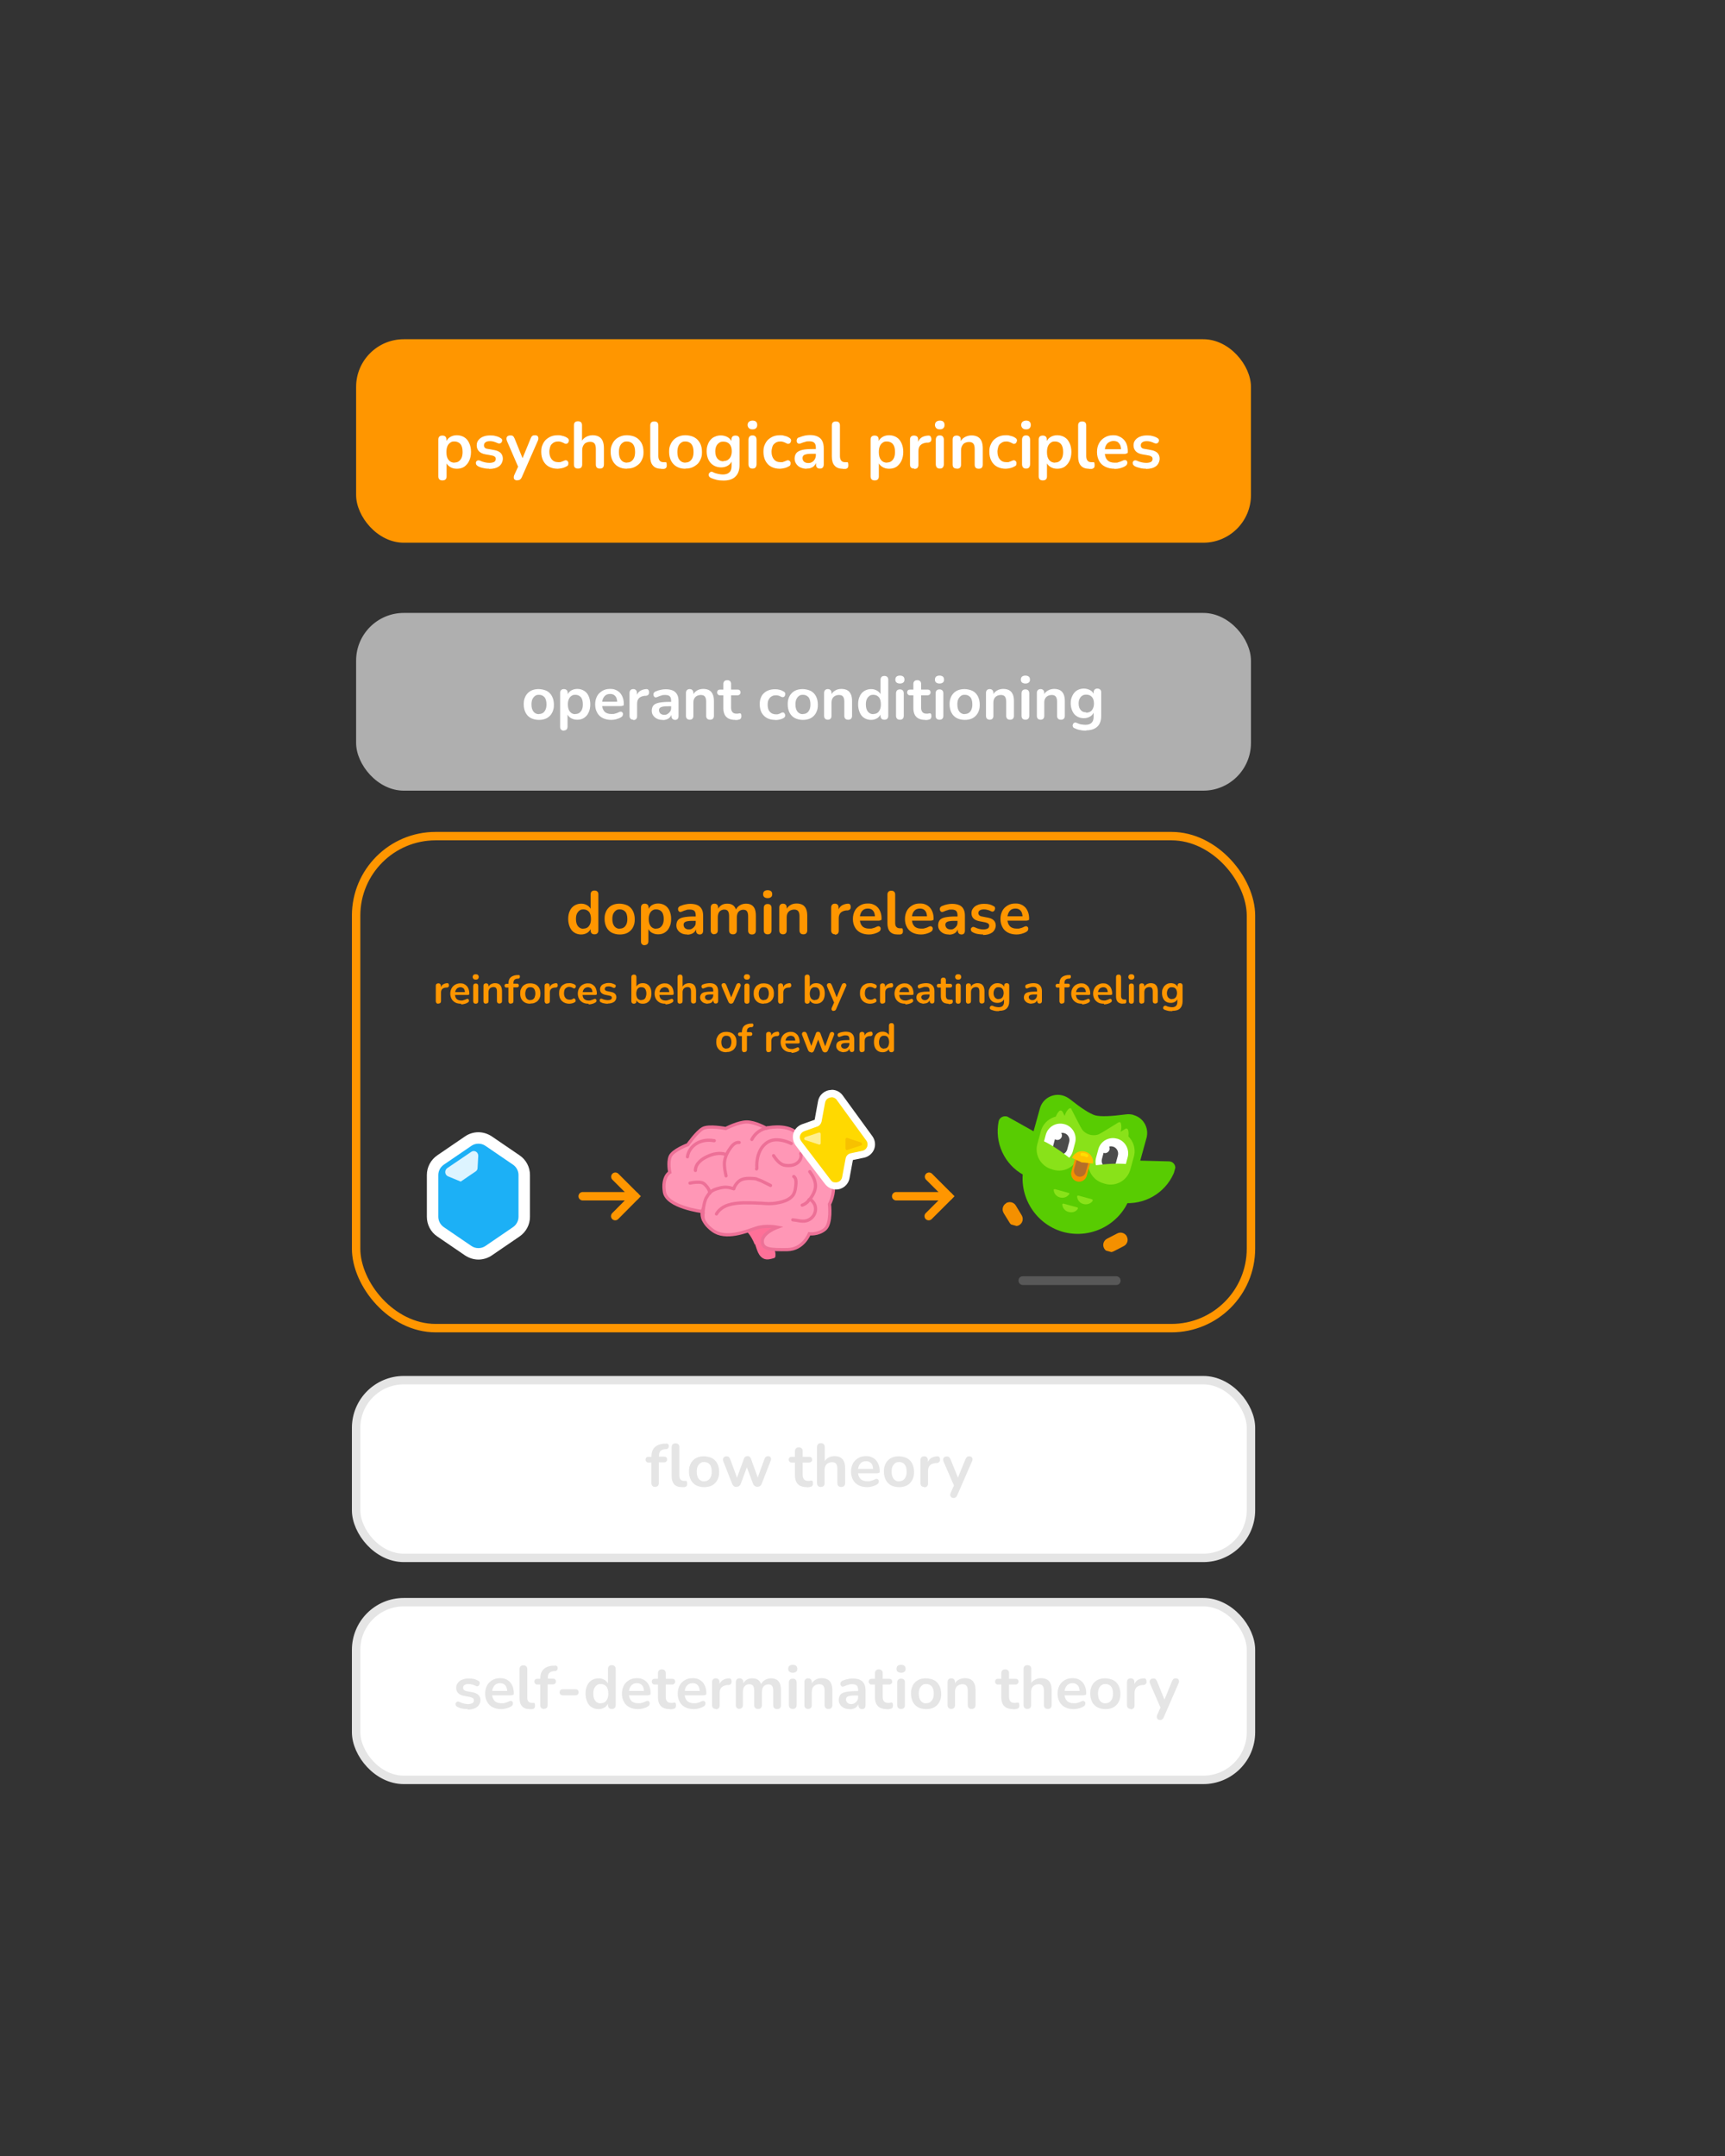 <?xml version="1.0" encoding="UTF-8"?>
<svg xmlns="http://www.w3.org/2000/svg" xmlns:xlink="http://www.w3.org/1999/xlink" version="1.1" viewBox="0 0 1024 1280">
  <rect x="0" y="0" width="1024" height="1280" fill="#333333" stroke="none"/>
  <defs>
    <style>
      .cls-1, .cls-2, .cls-3, .cls-4 {
        fill: none;
      }

      .cls-5 {
        stroke: #e5e5e5;
      }

      .cls-5, .cls-2, .cls-6, .cls-3 {
        stroke-miterlimit: 10;
      }

      .cls-5, .cls-2, .cls-3 {
        stroke-width: 5px;
      }

      .cls-5, .cls-7 {
        fill: #fff;
      }

      .cls-8 {
        opacity: .3;
      }

      .cls-8, .cls-9 {
        isolation: isolate;
      }

      .cls-8, .cls-10 {
        fill: #afafaf;
      }

      .cls-11 {
        fill: #f49000;
      }

      .cls-2, .cls-3 {
        stroke: #ff9600;
      }

      .cls-2, .cls-4 {
        stroke-linecap: round;
      }

      .cls-12 {
        fill: #ffde00;
      }

      .cls-13 {
        fill: #ffd900;
      }

      .cls-6 {
        fill: #ff97b6;
        stroke: #ed7197;
      }

      .cls-6, .cls-4 {
        stroke-width: 1.9px;
      }

      .cls-14 {
        fill: #f7c100;
      }

      .cls-15 {
        fill: #ddf4ff;
      }

      .cls-16 {
        fill: #e5e5e5;
      }

      .cls-17 {
        fill: #58cc02;
      }

      .cls-18 {
        fill: #fe7098;
      }

      .cls-19 {
        fill: #ff9600;
      }

      .cls-20 {
        fill: #b66e28;
      }

      .cls-21 {
        fill: #89e219;
      }

      .cls-4 {
        stroke: #ed7097;
        stroke-linejoin: round;
      }

      .cls-22 {
        fill: #1cb0f6;
      }

      .cls-23 {
        fill: #ffc200;
      }

      .cls-24 {
        fill: #4b4b4b;
      }

      .cls-25 {
        clip-path: url(#clippath);
      }

      .cls-26 {
        fill: #ffef8e;
      }
    </style>
    <clipPath id="clippath">
      <rect class="cls-1" x="599.6" y="641.1" width="82.4" height="108.7" transform="translate(-199.9 1128.5) rotate(-74.6)"/>
    </clipPath>
  </defs>
  <!-- Generator: Adobe Illustrator 28.7.4, SVG Export Plug-In . SVG Version: 1.2.0 Build 166)  -->
  <g>
    <g id="Ebene_1">
      <g>
        <g>
          <path class="cls-22" d="M284,744.6c-2.2,0-4.3-.7-6.1-1.9l-16.4-11.2c-2.9-2-4.7-5.4-4.7-8.9v-24.8c0-3.6,1.8-6.9,4.7-8.9l16.4-11.3c1.8-1.2,3.9-1.9,6.1-1.9s4.3.7,6.1,1.9l16.4,11.2c2.9,2,4.7,5.4,4.7,8.9v24.8c0,3.6-1.8,6.9-4.7,8.9l-16.4,11.2c-1.8,1.2-3.9,1.9-6.1,1.9h0Z"/>
          <path class="cls-7" d="M284,679c1.5,0,2.9.4,4.2,1.3l16.4,11.2c2,1.4,3.2,3.7,3.2,6.1v24.8c0,2.4-1.2,4.7-3.2,6.1l-16.4,11.2c-1.3.9-2.7,1.3-4.2,1.3s-2.9-.4-4.2-1.3l-16.4-11.2c-2-1.4-3.2-3.7-3.2-6.1v-24.8c0-2.4,1.2-4.7,3.2-6.1l16.4-11.2c1.3-.9,2.7-1.3,4.2-1.3M284,672.2c-2.9,0-5.7.9-8,2.5l-16.4,11.2c-3.9,2.7-6.2,7-6.2,11.7v24.8c0,4.7,2.3,9.1,6.2,11.7l16.4,11.2c2.4,1.6,5.2,2.5,8,2.5s5.7-.9,8-2.5l16.4-11.2c3.9-2.7,6.2-7,6.2-11.7v-24.8c0-4.7-2.3-9.1-6.2-11.7l-16.4-11.2c-2.4-1.6-5.2-2.5-8-2.5h0Z"/>
        </g>
        <path class="cls-15" d="M282.3,695.5l-8.8,6-7.5-3.1c-2-.8-2.3-3.6-.5-4.9l14.3-9.7c1.8-1.2,4.2.2,4.1,2.5l-.4,7.1c0,.9-.5,1.7-1.2,2.1h0Z"/>
      </g>
      <rect class="cls-19" x="211.4" y="201.4" width="531.2" height="120.8" rx="28.3" ry="28.3"/>
      <g class="cls-9">
        <g class="cls-9">
          <path class="cls-7" d="M262.6,285.2c-.8,0-1.4-.2-1.8-.6-.4-.4-.6-1-.6-1.8v-21.8c0-.8.2-1.4.6-1.8.4-.4,1-.6,1.8-.6s1.4.2,1.8.6c.4.4.6,1,.6,1.8v3l-.4-1.2c.4-1.3,1.2-2.4,2.4-3.2,1.2-.8,2.6-1.2,4.2-1.2s3.1.4,4.4,1.2c1.3.8,2.2,1.9,2.9,3.4.7,1.5,1.1,3.2,1.1,5.3s-.4,3.8-1.1,5.3c-.7,1.5-1.7,2.6-2.9,3.5-1.2.8-2.7,1.2-4.4,1.2s-3-.4-4.2-1.2c-1.2-.8-2-1.8-2.4-3.1h.5v8.8c0,.8-.2,1.4-.6,1.8-.4.4-1,.6-1.8.6ZM269.8,274.6c1,0,1.8-.2,2.5-.7.7-.5,1.3-1.2,1.7-2.1.4-.9.6-2.1.6-3.5,0-2.1-.4-3.6-1.3-4.7-.9-1-2.1-1.5-3.5-1.5s-1.8.2-2.5.7c-.7.5-1.3,1.1-1.7,2.1-.4.9-.6,2.1-.6,3.5,0,2.1.4,3.6,1.3,4.7.9,1.1,2.1,1.6,3.5,1.6Z"/>
          <path class="cls-7" d="M290.5,278.3c-1.1,0-2.3-.1-3.5-.4-1.2-.2-2.4-.6-3.4-1.2-.4-.3-.7-.6-.9-.9-.2-.4-.2-.7-.2-1.1,0-.4.2-.7.4-.9.2-.3.5-.4.9-.5.4,0,.7,0,1.2.2,1,.5,2,.8,2.9,1,.9.2,1.8.3,2.7.3s2.2-.2,2.8-.6.9-1,.9-1.7-.2-1.1-.6-1.4c-.4-.3-1-.6-1.8-.7l-3.9-.7c-1.6-.3-2.8-.9-3.7-1.8-.8-.9-1.3-2-1.3-3.4s.3-2.3,1-3.2c.7-.9,1.6-1.6,2.9-2.1,1.2-.5,2.6-.7,4.2-.7s2.2.1,3.2.4c1,.2,2,.6,2.9,1.2.4.2.7.5.8.8.1.3.2.7,0,1,0,.4-.2.7-.5.9-.2.3-.5.4-.9.5-.4,0-.7,0-1.2-.2-.8-.4-1.6-.7-2.3-.9-.7-.2-1.4-.3-2.1-.3-1.3,0-2.2.2-2.8.7-.6.4-.9,1-.9,1.8s.2,1,.5,1.4c.4.4.9.6,1.7.7l3.9.7c1.7.3,3,.9,3.8,1.7s1.3,2,1.3,3.4-.7,3.4-2.2,4.5c-1.5,1.1-3.5,1.6-5.9,1.6Z"/>
          <path class="cls-7" d="M307,285.2c-.6,0-1-.2-1.4-.4-.4-.3-.6-.7-.6-1.2,0-.5,0-1,.3-1.6l2.7-5.9v2l-7.1-16.4c-.2-.6-.3-1.1-.2-1.6,0-.5.3-.9.7-1.2.4-.3,1-.4,1.7-.4s1.1.1,1.4.4c.4.3.7.8,1,1.5l5.3,13.1h-1.2l5.4-13.2c.3-.7.6-1.2,1-1.5.4-.3.9-.4,1.6-.4s1,.1,1.4.4.5.7.6,1.2c0,.5,0,1-.3,1.6l-9.5,21.6c-.3.7-.7,1.2-1.1,1.5-.4.3-.9.4-1.5.4Z"/>
          <path class="cls-7" d="M331.1,278.3c-2,0-3.7-.4-5.2-1.2-1.5-.8-2.6-2-3.4-3.5-.8-1.5-1.2-3.3-1.2-5.3s.2-2.9.7-4.1c.5-1.2,1.1-2.2,2-3.1.9-.8,1.9-1.5,3.1-2,1.2-.5,2.6-.7,4.1-.7s1.8.1,2.8.4c1,.2,1.9.6,2.8,1.2.4.3.7.6.8.9.1.4.2.7,0,1.1,0,.4-.2.7-.5,1-.2.3-.6.4-.9.5-.4,0-.8,0-1.2-.3-.6-.3-1.2-.6-1.8-.8-.6-.2-1.2-.3-1.7-.3-.9,0-1.6.1-2.3.4-.7.3-1.2.7-1.7,1.2-.5.5-.8,1.1-1,1.9-.2.8-.4,1.6-.4,2.6,0,1.9.5,3.4,1.4,4.5.9,1.1,2.2,1.7,3.9,1.7s1.1,0,1.7-.2,1.2-.4,1.8-.7c.4-.2.8-.3,1.2-.2.4,0,.6.3.9.5.2.3.4.6.4,1,0,.4,0,.7-.1,1.1-.1.4-.4.7-.8.9-.9.5-1.8.9-2.7,1.1-1,.2-1.9.4-2.7.4Z"/>
          <path class="cls-7" d="M343.1,278.2c-.8,0-1.4-.2-1.8-.6-.4-.4-.6-1-.6-1.9v-23.2c0-.8.2-1.4.6-1.8.4-.4,1-.6,1.8-.6s1.4.2,1.8.6c.4.4.6,1,.6,1.8v10.1h-.5c.6-1.4,1.5-2.4,2.7-3.1,1.2-.7,2.6-1.1,4.1-1.1s2.8.3,3.8.9c1,.6,1.7,1.4,2.2,2.6.5,1.2.7,2.6.7,4.4v9.4c0,.8-.2,1.4-.6,1.9-.4.4-1,.6-1.8.6s-1.4-.2-1.8-.6c-.4-.4-.6-1-.6-1.9v-9.2c0-1.5-.3-2.6-.8-3.2-.6-.7-1.4-1-2.6-1s-2.6.4-3.4,1.3c-.8.9-1.3,2.1-1.3,3.6v8.5c0,1.7-.8,2.5-2.5,2.5Z"/>
          <path class="cls-7" d="M372.2,278.3c-2,0-3.7-.4-5.1-1.2-1.5-.8-2.6-2-3.4-3.5-.8-1.5-1.2-3.3-1.2-5.3s.2-2.9.7-4.1c.5-1.2,1.1-2.2,2-3.1.9-.9,1.9-1.5,3.1-2,1.2-.5,2.5-.7,4-.7s3.7.4,5.1,1.2c1.5.8,2.6,2,3.4,3.4.8,1.5,1.2,3.2,1.2,5.3s-.2,2.9-.7,4.1c-.5,1.2-1.1,2.3-2,3.1s-1.9,1.5-3.1,2c-1.2.5-2.5.7-4,.7ZM372.2,274.6c1,0,1.8-.2,2.5-.7.7-.5,1.3-1.2,1.7-2.1.4-.9.6-2.1.6-3.5,0-2.1-.4-3.6-1.3-4.7-.9-1-2.1-1.5-3.5-1.5s-1.8.2-2.5.7-1.3,1.1-1.7,2.1c-.4.9-.6,2.1-.6,3.5,0,2.1.4,3.6,1.3,4.7.9,1.1,2.1,1.6,3.5,1.6Z"/>
          <path class="cls-7" d="M392.5,278.3c-2.2,0-3.8-.6-4.9-1.9-1.1-1.2-1.6-3-1.6-5.4v-18.4c0-.8.2-1.4.6-1.8.4-.4,1-.6,1.8-.6s1.4.2,1.8.6c.4.4.6,1,.6,1.8v18.2c0,1.2.3,2.1.8,2.7.5.6,1.2.9,2.2.9s.4,0,.6,0c.2,0,.4,0,.5,0,.4,0,.6,0,.7.3.1.2.2.7.2,1.5s-.1,1.2-.4,1.5c-.3.4-.7.6-1.3.7-.3,0-.5,0-.8,0-.3,0-.6,0-.9,0Z"/>
          <path class="cls-7" d="M406.9,278.3c-2,0-3.7-.4-5.1-1.2-1.5-.8-2.6-2-3.4-3.5-.8-1.5-1.2-3.3-1.2-5.3s.2-2.9.7-4.1c.5-1.2,1.1-2.2,2-3.1.9-.9,1.9-1.5,3.1-2,1.2-.5,2.5-.7,4-.7s3.7.4,5.1,1.2c1.5.8,2.6,2,3.4,3.4.8,1.5,1.2,3.2,1.2,5.3s-.2,2.9-.7,4.1c-.5,1.2-1.1,2.3-2,3.1s-1.9,1.5-3.1,2c-1.2.5-2.5.7-4,.7ZM406.9,274.6c1,0,1.8-.2,2.5-.7.7-.5,1.3-1.2,1.7-2.1.4-.9.6-2.1.6-3.5,0-2.1-.4-3.6-1.3-4.7-.9-1-2.1-1.5-3.5-1.5s-1.8.2-2.5.7-1.3,1.1-1.7,2.1c-.4.9-.6,2.1-.6,3.5,0,2.1.4,3.6,1.3,4.7.9,1.1,2.1,1.6,3.5,1.6Z"/>
          <path class="cls-7" d="M429.6,285.3c-1.4,0-2.8-.1-4.1-.4-1.3-.3-2.5-.7-3.6-1.2-.5-.3-.8-.6-1-.9-.2-.4-.2-.7-.2-1.1,0-.4.2-.7.5-1,.2-.3.6-.5.9-.6.4-.1.7,0,1.1.2,1.1.6,2.2.9,3.3,1.1,1,.2,1.9.3,2.6.3,1.7,0,3-.4,3.9-1.3.9-.8,1.3-2.1,1.3-3.8v-3.5h.4c-.4,1.3-1.2,2.4-2.4,3.2s-2.6,1.2-4.2,1.2-3.2-.4-4.5-1.2c-1.3-.8-2.3-1.9-3-3.3-.7-1.4-1.1-3.1-1.1-5s.2-2.7.6-3.9c.4-1.2,1-2.2,1.7-3,.7-.8,1.6-1.5,2.7-1.9,1.1-.5,2.2-.7,3.5-.7s3,.4,4.2,1.2,2,1.8,2.4,3.1l-.4,1v-2.8c0-.8.2-1.4.6-1.8.4-.4,1-.6,1.8-.6s1.4.2,1.8.6c.4.4.6,1,.6,1.8v15c0,3.1-.8,5.4-2.5,7-1.6,1.6-4,2.3-7.1,2.3ZM429.5,273.7c1,0,1.9-.2,2.6-.7.7-.5,1.3-1.1,1.7-2,.4-.9.6-1.9.6-3.1,0-1.8-.4-3.2-1.3-4.2-.9-1-2.1-1.5-3.6-1.5s-1.9.2-2.6.7c-.7.5-1.3,1.1-1.7,2-.4.9-.6,1.9-.6,3.1,0,1.8.4,3.2,1.3,4.3.9,1,2.1,1.6,3.6,1.6Z"/>
          <path class="cls-7" d="M446.7,254.9c-.9,0-1.6-.2-2.1-.7-.5-.5-.8-1.1-.8-1.9s.3-1.5.8-1.9c.5-.4,1.2-.7,2.1-.7s1.7.2,2.1.7c.5.4.7,1.1.7,1.9s-.2,1.4-.7,1.9c-.5.5-1.2.7-2.1.7ZM446.7,278.2c-.8,0-1.4-.2-1.8-.7-.4-.5-.6-1.1-.6-2v-14.3c0-.9.2-1.5.6-2,.4-.5,1-.7,1.8-.7s1.4.2,1.8.7c.4.5.6,1.1.6,2v14.3c0,.8-.2,1.5-.6,2-.4.5-1,.7-1.8.7Z"/>
          <path class="cls-7" d="M463,278.3c-2,0-3.7-.4-5.2-1.2-1.5-.8-2.6-2-3.4-3.5-.8-1.5-1.2-3.3-1.2-5.3s.2-2.9.7-4.1c.5-1.2,1.1-2.2,2-3.1.9-.8,1.9-1.5,3.1-2,1.2-.5,2.6-.7,4.1-.7s1.8.1,2.8.4c1,.2,1.9.6,2.8,1.2.4.3.7.6.8.9.1.4.2.7,0,1.1,0,.4-.2.7-.5,1-.2.3-.6.4-.9.5-.4,0-.8,0-1.2-.3-.6-.3-1.2-.6-1.8-.8-.6-.2-1.2-.3-1.7-.3-.9,0-1.6.1-2.3.4-.7.3-1.2.7-1.7,1.2-.5.5-.8,1.1-1,1.9-.2.8-.4,1.6-.4,2.6,0,1.9.5,3.4,1.4,4.5.9,1.1,2.2,1.7,3.9,1.7s1.1,0,1.7-.2,1.2-.4,1.8-.7c.4-.2.8-.3,1.2-.2.4,0,.6.3.9.5.2.3.4.6.4,1,0,.4,0,.7-.1,1.1-.1.4-.4.7-.8.9-.9.5-1.8.9-2.7,1.1-1,.2-1.9.4-2.7.4Z"/>
          <path class="cls-7" d="M478.8,278.3c-1.4,0-2.6-.3-3.7-.8-1.1-.5-1.9-1.3-2.5-2.2-.6-.9-.9-1.9-.9-3.1s.4-2.5,1.1-3.3c.7-.8,1.9-1.4,3.5-1.8,1.6-.4,3.8-.5,6.6-.5h1.9v2.8h-1.9c-1.6,0-2.9,0-3.9.2-1,.2-1.6.4-2,.8-.4.4-.6.9-.6,1.6s.3,1.6.9,2.1c.6.5,1.4.8,2.5.8s1.6-.2,2.3-.6,1.2-1,1.6-1.7c.4-.7.6-1.5.6-2.4v-4.5c0-1.3-.3-2.2-.9-2.8-.6-.6-1.5-.9-2.9-.9s-1.6,0-2.4.3c-.9.2-1.8.5-2.7.9-.5.2-.9.3-1.3.2-.4-.1-.7-.3-.9-.6-.2-.3-.3-.7-.3-1.1s.1-.8.3-1.2c.2-.4.6-.7,1.1-.8,1.2-.5,2.3-.8,3.5-1.1,1.1-.2,2.1-.3,3-.3,1.9,0,3.4.3,4.6.9,1.2.6,2.1,1.4,2.7,2.6.6,1.2.9,2.6.9,4.5v9.4c0,.8-.2,1.4-.6,1.9-.4.4-.9.6-1.7.6s-1.3-.2-1.7-.6c-.4-.4-.6-1-.6-1.9v-1.9h.3c-.2.9-.5,1.7-1.1,2.4-.5.7-1.2,1.2-2,1.5-.8.4-1.7.5-2.8.5Z"/>
          <path class="cls-7" d="M500.3,278.3c-2.2,0-3.8-.6-4.9-1.9-1.1-1.2-1.6-3-1.6-5.4v-18.4c0-.8.2-1.4.6-1.8.4-.4,1-.6,1.8-.6s1.4.2,1.8.6c.4.4.6,1,.6,1.8v18.2c0,1.2.3,2.1.8,2.7.5.6,1.2.9,2.2.9s.4,0,.6,0c.2,0,.4,0,.5,0,.4,0,.6,0,.7.3.1.2.2.7.2,1.5s-.1,1.2-.4,1.5c-.3.4-.7.6-1.3.7-.3,0-.5,0-.8,0-.3,0-.6,0-.9,0Z"/>
          <path class="cls-7" d="M519.2,285.2c-.8,0-1.4-.2-1.8-.6s-.6-1-.6-1.8v-21.8c0-.8.2-1.4.6-1.8s1-.6,1.8-.6,1.4.2,1.8.6.6,1,.6,1.8v3l-.4-1.2c.4-1.3,1.2-2.4,2.4-3.2,1.2-.8,2.6-1.2,4.2-1.2s3.1.4,4.4,1.2c1.3.8,2.2,1.9,2.9,3.4.7,1.5,1.1,3.2,1.1,5.3s-.4,3.8-1.1,5.3-1.7,2.6-2.9,3.5c-1.2.8-2.7,1.2-4.4,1.2s-3-.4-4.2-1.2c-1.2-.8-2-1.8-2.4-3.1h.5v8.8c0,.8-.2,1.4-.6,1.8s-1,.6-1.8.6ZM526.5,274.6c1,0,1.8-.2,2.5-.7.7-.5,1.3-1.2,1.7-2.1s.6-2.1.6-3.5c0-2.1-.4-3.6-1.3-4.7-.9-1-2.1-1.5-3.5-1.5s-1.8.2-2.5.7-1.3,1.1-1.7,2.1c-.4.9-.6,2.1-.6,3.5,0,2.1.4,3.6,1.3,4.7s2.1,1.6,3.5,1.6Z"/>
          <path class="cls-7" d="M542.7,278.2c-.8,0-1.4-.2-1.9-.6-.4-.4-.6-1-.6-1.9v-14.7c0-.8.2-1.4.6-1.8s1-.6,1.8-.6,1.3.2,1.8.6.6,1,.6,1.8v2.5h-.4c.4-1.6,1.1-2.7,2.1-3.5s2.5-1.3,4.3-1.4c.5,0,1,0,1.3.4.3.3.5.8.6,1.5,0,.7,0,1.2-.4,1.6-.4.4-.9.6-1.6.7h-.9c-1.6.2-2.8.7-3.6,1.5-.8.8-1.2,2-1.2,3.5v8.1c0,.8-.2,1.4-.6,1.9-.4.4-1,.6-1.8.6Z"/>
          <path class="cls-7" d="M557.9,254.9c-.9,0-1.6-.2-2.1-.7-.5-.5-.8-1.1-.8-1.9s.3-1.5.8-1.9c.5-.4,1.2-.7,2.1-.7s1.7.2,2.1.7c.5.4.7,1.1.7,1.9s-.2,1.4-.7,1.9-1.2.7-2.1.7ZM557.9,278.2c-.8,0-1.4-.2-1.8-.7-.4-.5-.6-1.1-.6-2v-14.3c0-.9.2-1.5.6-2,.4-.5,1-.7,1.8-.7s1.4.2,1.8.7.6,1.1.6,2v14.3c0,.8-.2,1.5-.6,2-.4.5-1,.7-1.8.7Z"/>
          <path class="cls-7" d="M567.9,278.2c-.8,0-1.4-.2-1.8-.6-.4-.4-.6-1-.6-1.9v-14.7c0-.8.2-1.4.6-1.8.4-.4,1-.6,1.8-.6s1.3.2,1.8.6.6,1,.6,1.8v2.7l-.4-1c.6-1.4,1.5-2.4,2.7-3.1,1.2-.7,2.6-1.1,4.1-1.1s2.8.3,3.8.9c1,.6,1.7,1.4,2.2,2.6.5,1.2.7,2.6.7,4.4v9.4c0,.8-.2,1.4-.6,1.9-.4.4-1,.6-1.8.6s-1.4-.2-1.8-.6c-.4-.4-.6-1-.6-1.9v-9.2c0-1.5-.3-2.6-.8-3.2-.6-.7-1.4-1-2.6-1s-2.6.4-3.4,1.3c-.8.9-1.3,2.1-1.3,3.6v8.5c0,1.7-.8,2.5-2.5,2.5Z"/>
          <path class="cls-7" d="M597.1,278.3c-2,0-3.7-.4-5.2-1.2-1.5-.8-2.6-2-3.4-3.5-.8-1.5-1.2-3.3-1.2-5.3s.2-2.9.7-4.1,1.1-2.2,2-3.1c.9-.8,1.9-1.5,3.1-2,1.2-.5,2.6-.7,4.1-.7s1.8.1,2.8.4c1,.2,1.9.6,2.8,1.2.4.3.7.6.8.9.1.4.2.7,0,1.1s-.2.7-.5,1c-.2.3-.6.4-.9.5s-.8,0-1.2-.3c-.6-.3-1.2-.6-1.8-.8-.6-.2-1.2-.3-1.7-.3-.9,0-1.6.1-2.3.4-.6.3-1.2.7-1.7,1.2s-.8,1.1-1,1.9c-.2.8-.4,1.6-.4,2.6,0,1.9.5,3.4,1.4,4.5.9,1.1,2.2,1.7,3.9,1.7s1.1,0,1.7-.2,1.2-.4,1.8-.7c.4-.2.8-.3,1.2-.2.4,0,.6.3.9.5.2.3.4.6.4,1,0,.4,0,.7-.1,1.1-.1.4-.4.7-.8.9-.9.5-1.8.9-2.7,1.1s-1.9.4-2.7.4Z"/>
          <path class="cls-7" d="M609.1,254.9c-.9,0-1.6-.2-2.1-.7-.5-.5-.8-1.1-.8-1.9s.3-1.5.8-1.9c.5-.4,1.2-.7,2.1-.7s1.7.2,2.1.7c.5.4.7,1.1.7,1.9s-.2,1.4-.7,1.9-1.2.7-2.1.7ZM609.1,278.2c-.8,0-1.4-.2-1.8-.7-.4-.5-.6-1.1-.6-2v-14.3c0-.9.2-1.5.6-2,.4-.5,1-.7,1.8-.7s1.4.2,1.8.7.6,1.1.6,2v14.3c0,.8-.2,1.5-.6,2-.4.5-1,.7-1.8.7Z"/>
          <path class="cls-7" d="M619,285.2c-.8,0-1.4-.2-1.8-.6-.4-.4-.6-1-.6-1.8v-21.8c0-.8.2-1.4.6-1.8.4-.4,1-.6,1.8-.6s1.4.2,1.8.6.6,1,.6,1.8v3l-.4-1.2c.4-1.3,1.2-2.4,2.4-3.2,1.2-.8,2.6-1.2,4.2-1.2s3.1.4,4.4,1.2c1.3.8,2.2,1.9,2.9,3.4.7,1.5,1.1,3.2,1.1,5.3s-.4,3.8-1.1,5.3-1.7,2.6-2.9,3.5c-1.2.8-2.7,1.2-4.4,1.2s-3-.4-4.2-1.2c-1.2-.8-2-1.8-2.4-3.1h.5v8.8c0,.8-.2,1.4-.6,1.8s-1,.6-1.8.6ZM626.3,274.6c1,0,1.8-.2,2.5-.7.7-.5,1.3-1.2,1.7-2.1s.6-2.1.6-3.5c0-2.1-.4-3.6-1.3-4.7-.9-1-2.1-1.5-3.5-1.5s-1.8.2-2.5.7-1.3,1.1-1.7,2.1c-.4.9-.6,2.1-.6,3.5,0,2.1.4,3.6,1.3,4.7.9,1.1,2.1,1.6,3.5,1.6Z"/>
          <path class="cls-7" d="M646.5,278.3c-2.2,0-3.8-.6-4.9-1.9-1.1-1.2-1.6-3-1.6-5.4v-18.4c0-.8.2-1.4.6-1.8.4-.4,1-.6,1.8-.6s1.4.2,1.8.6.6,1,.6,1.8v18.2c0,1.2.3,2.1.8,2.7.5.6,1.2.9,2.2.9s.4,0,.6,0c.2,0,.4,0,.5,0,.4,0,.6,0,.7.3.1.2.2.7.2,1.5s-.1,1.2-.4,1.5-.7.6-1.3.7c-.3,0-.5,0-.8,0-.3,0-.6,0-.9,0Z"/>
          <path class="cls-7" d="M661.7,278.3c-2.2,0-4-.4-5.6-1.2-1.6-.8-2.8-1.9-3.6-3.4s-1.3-3.2-1.3-5.3.4-3.7,1.2-5.2c.8-1.5,1.9-2.6,3.4-3.5s3.1-1.3,4.9-1.3,2.6.2,3.6.7c1.1.4,2,1.1,2.8,1.9s1.4,1.8,1.8,3c.4,1.2.6,2.5.6,4s-.2.8-.5,1.1c-.3.2-.8.4-1.4.4h-12.5v-2.8h11l-.6.6c0-1.2-.2-2.2-.5-3-.4-.8-.9-1.4-1.5-1.9-.7-.4-1.5-.6-2.5-.6s-2,.3-2.8.8-1.4,1.2-1.8,2.1c-.4.9-.6,2-.6,3.3v.3c0,2.1.5,3.7,1.5,4.8,1,1.1,2.5,1.6,4.4,1.6s1.4,0,2.3-.3c.8-.2,1.6-.5,2.4-.9.5-.3,1-.4,1.4-.4s.7.2,1,.4c.2.3.4.6.4,1,0,.4,0,.8-.2,1.2-.2.4-.5.7-1,1-.9.6-2,1-3.1,1.3-1.2.3-2.3.4-3.3.4Z"/>
          <path class="cls-7" d="M680.4,278.3c-1.1,0-2.3-.1-3.5-.4s-2.4-.6-3.4-1.2c-.4-.3-.7-.6-.9-.9-.2-.4-.2-.7-.2-1.1,0-.4.2-.7.4-.9.2-.3.5-.4.9-.5.4,0,.7,0,1.2.2,1,.5,2,.8,2.9,1,.9.2,1.8.3,2.7.3s2.2-.2,2.8-.6c.6-.4.9-1,.9-1.7s-.2-1.1-.6-1.4c-.4-.3-1-.6-1.8-.7l-3.9-.7c-1.6-.3-2.8-.9-3.7-1.8-.8-.9-1.3-2-1.3-3.4s.3-2.3,1-3.2c.7-.9,1.6-1.6,2.9-2.1s2.6-.7,4.2-.7,2.2.1,3.2.4c1,.2,2,.6,2.9,1.2.4.2.7.5.8.8.1.3.2.7,0,1,0,.4-.2.7-.5.9-.2.3-.5.4-.9.5-.4,0-.7,0-1.2-.2-.8-.4-1.6-.7-2.3-.9s-1.5-.3-2.1-.3c-1.3,0-2.2.2-2.8.7-.6.4-.9,1-.9,1.8s.2,1,.5,1.4c.4.4.9.6,1.7.7l3.9.7c1.7.3,3,.9,3.8,1.7s1.3,2,1.3,3.4-.7,3.4-2.2,4.5c-1.5,1.1-3.5,1.6-5.9,1.6Z"/>
        </g>
      </g>
      <rect class="cls-3" x="211.4" y="496.4" width="531.2" height="292.1" rx="47.2" ry="47.2"/>
      <g class="cls-9">
        <g class="cls-9">
          <path class="cls-19" d="M345,554.8c-1.5,0-2.9-.4-4-1.1-1.2-.7-2.1-1.8-2.7-3.2-.6-1.4-1-3-1-4.9s.3-3.5,1-4.9c.6-1.4,1.6-2.4,2.7-3.1,1.2-.7,2.5-1.1,4-1.1s2.7.4,3.8,1.1c1.1.7,1.8,1.7,2.2,2.8h-.4v-9.4c0-.7.2-1.3.6-1.7.4-.4.9-.6,1.7-.6s1.3.2,1.7.6.6.9.6,1.7v21.4c0,.7-.2,1.3-.6,1.7-.4.4-.9.6-1.7.6s-1.3-.2-1.7-.6c-.4-.4-.6-1-.6-1.7v-2.8l.4,1.1c-.4,1.2-1.1,2.2-2.2,3-1.1.7-2.4,1.1-3.9,1.1ZM346.3,551.3c.9,0,1.7-.2,2.3-.6.7-.4,1.2-1.1,1.6-1.9s.6-1.9.6-3.2c0-1.9-.4-3.4-1.2-4.3-.8-.9-1.9-1.4-3.2-1.4s-1.7.2-2.3.6-1.2,1.1-1.6,1.9-.6,1.9-.6,3.2c0,1.9.4,3.3,1.2,4.3.8,1,1.9,1.5,3.2,1.5Z"/>
          <path class="cls-19" d="M367.9,554.8c-1.8,0-3.4-.4-4.8-1.1-1.3-.7-2.4-1.8-3.1-3.2-.7-1.4-1.1-3-1.1-4.9s.2-2.7.6-3.8c.4-1.1,1-2.1,1.8-2.9.8-.8,1.7-1.4,2.8-1.8,1.1-.4,2.3-.6,3.7-.6s3.4.4,4.8,1.1c1.3.7,2.4,1.8,3.1,3.2.7,1.4,1.1,3,1.1,4.9s-.2,2.7-.6,3.8-1,2.1-1.8,2.9c-.8.8-1.7,1.4-2.8,1.8-1.1.4-2.3.6-3.7.6ZM367.9,551.3c.9,0,1.7-.2,2.3-.6.7-.4,1.2-1.1,1.6-1.9s.6-1.9.6-3.2c0-1.9-.4-3.4-1.2-4.3-.8-.9-1.9-1.4-3.2-1.4s-1.7.2-2.3.6-1.2,1.1-1.6,1.9-.6,1.9-.6,3.2c0,1.9.4,3.3,1.2,4.3.8,1,1.9,1.5,3.2,1.5Z"/>
          <path class="cls-19" d="M382.8,561.2c-.7,0-1.3-.2-1.7-.6-.4-.4-.6-.9-.6-1.7v-20.1c0-.7.2-1.3.6-1.7.4-.4.9-.6,1.6-.6s1.3.2,1.7.6c.4.4.6.9.6,1.7v2.8l-.4-1.1c.4-1.2,1.1-2.2,2.2-3,1.1-.7,2.4-1.1,3.9-1.1s2.9.4,4,1.1c1.2.7,2.1,1.8,2.7,3.1.6,1.4,1,3,1,4.9s-.3,3.5-1,4.9c-.6,1.4-1.5,2.4-2.7,3.2s-2.5,1.1-4.1,1.1-2.7-.4-3.9-1.1c-1.1-.7-1.8-1.7-2.2-2.9h.4v8.1c0,.7-.2,1.3-.6,1.7-.4.4-1,.6-1.7.6ZM389.5,551.3c.9,0,1.7-.2,2.3-.6s1.2-1.1,1.6-1.9c.4-.9.6-1.9.6-3.2,0-1.9-.4-3.4-1.2-4.3-.8-.9-1.9-1.4-3.2-1.4s-1.7.2-2.3.6c-.7.4-1.2,1.1-1.6,1.9-.4.9-.6,1.9-.6,3.2,0,1.9.4,3.3,1.2,4.3.8,1,1.9,1.5,3.2,1.5Z"/>
          <path class="cls-19" d="M408,554.8c-1.3,0-2.4-.2-3.4-.7-1-.5-1.8-1.2-2.3-2-.6-.8-.8-1.8-.8-2.8s.3-2.3,1-3.1c.7-.8,1.8-1.3,3.3-1.6s3.5-.5,6.1-.5h1.8v2.6h-1.8c-1.5,0-2.7,0-3.6.2-.9.1-1.5.4-1.9.7-.4.3-.6.8-.6,1.5s.3,1.4.8,1.9c.6.5,1.3.8,2.3.8s1.5-.2,2.1-.6c.6-.4,1.1-.9,1.5-1.5.4-.6.5-1.4.5-2.2v-4.1c0-1.2-.3-2.1-.8-2.6-.5-.5-1.4-.8-2.7-.8s-1.4,0-2.2.3c-.8.2-1.7.5-2.5.9-.5.2-.9.3-1.2.2-.3,0-.6-.3-.8-.6-.2-.3-.3-.6-.3-1s0-.7.3-1.1c.2-.3.5-.6,1-.8,1.1-.5,2.2-.8,3.2-1,1-.2,1.9-.3,2.8-.3,1.7,0,3.2.3,4.3.8,1.1.5,1.9,1.3,2.5,2.4.6,1.1.8,2.4.8,4.1v8.6c0,.7-.2,1.3-.5,1.7-.4.4-.9.6-1.5.6s-1.2-.2-1.6-.6c-.4-.4-.6-1-.6-1.7v-1.7h.3c-.2.8-.5,1.6-1,2.2-.5.6-1.1,1.1-1.9,1.4-.7.3-1.6.5-2.6.5Z"/>
          <path class="cls-19" d="M424.2,554.7c-.7,0-1.3-.2-1.7-.6-.4-.4-.6-1-.6-1.7v-13.6c0-.7.2-1.3.6-1.7.4-.4.9-.6,1.6-.6s1.2.2,1.6.6c.4.4.6.9.6,1.7v2.6l-.4-1.1c.5-1.2,1.2-2.1,2.2-2.8,1-.7,2.2-1,3.6-1s2.6.3,3.5,1,1.5,1.7,1.9,3.1h-.5c.5-1.3,1.3-2.3,2.4-3,1.1-.7,2.4-1.1,3.8-1.1s2.5.3,3.3.8c.9.5,1.5,1.3,2,2.4.4,1.1.6,2.4.6,4.1v8.7c0,.7-.2,1.3-.6,1.7-.4.4-1,.6-1.7.6s-1.3-.2-1.7-.6c-.4-.4-.6-1-.6-1.7v-8.5c0-1.3-.2-2.3-.7-3-.4-.6-1.2-.9-2.2-.9s-2.1.4-2.8,1.2c-.7.8-1,2-1,3.4v7.7c0,.7-.2,1.3-.6,1.7-.4.4-.9.6-1.7.6s-1.3-.2-1.7-.6c-.4-.4-.6-1-.6-1.7v-8.5c0-1.3-.2-2.3-.7-3-.4-.6-1.2-.9-2.2-.9s-2.1.4-2.8,1.2-1,2-1,3.4v7.7c0,1.5-.8,2.3-2.3,2.3Z"/>
          <path class="cls-19" d="M455.7,533.2c-.8,0-1.5-.2-2-.6-.5-.4-.7-1-.7-1.7s.2-1.4.7-1.8c.5-.4,1.1-.6,2-.6s1.5.2,2,.6.7,1,.7,1.8-.2,1.3-.7,1.7-1.1.6-2,.6ZM455.7,554.7c-.7,0-1.3-.2-1.7-.6-.4-.4-.6-1-.6-1.8v-13.2c0-.8.2-1.4.6-1.8.4-.4.9-.6,1.7-.6s1.3.2,1.7.6.6,1,.6,1.8v13.2c0,.8-.2,1.4-.6,1.8-.4.4-.9.6-1.7.6Z"/>
          <path class="cls-19" d="M464.9,554.7c-.7,0-1.3-.2-1.7-.6-.4-.4-.6-1-.6-1.7v-13.6c0-.7.2-1.3.6-1.7.4-.4.9-.6,1.6-.6s1.2.2,1.6.6c.4.4.6.9.6,1.7v2.4l-.4-.9c.5-1.3,1.4-2.2,2.5-2.9,1.1-.7,2.4-1,3.8-1s2.6.3,3.5.8c.9.5,1.6,1.3,2.1,2.4.5,1.1.7,2.4.7,4.1v8.7c0,.7-.2,1.3-.6,1.7-.4.4-.9.6-1.7.6s-1.3-.2-1.7-.6c-.4-.4-.6-1-.6-1.7v-8.5c0-1.4-.3-2.4-.8-3-.5-.6-1.3-.9-2.4-.9s-2.4.4-3.2,1.2-1.2,1.9-1.2,3.3v7.9c0,1.5-.8,2.3-2.3,2.3Z"/>
          <path class="cls-19" d="M495.7,554.7c-.7,0-1.3-.2-1.7-.6-.4-.4-.6-1-.6-1.7v-13.6c0-.7.2-1.3.6-1.7.4-.4.9-.6,1.6-.6s1.2.2,1.6.6c.4.4.6.9.6,1.7v2.3h-.4c.3-1.4,1-2.5,2-3.3,1-.7,2.3-1.2,3.9-1.3.5,0,.9,0,1.2.4.3.3.5.8.5,1.4,0,.6,0,1.1-.4,1.5-.3.4-.8.6-1.5.7h-.8c-1.5.2-2.6.7-3.3,1.4-.7.8-1.1,1.8-1.1,3.2v7.5c0,.7-.2,1.3-.6,1.7-.4.4-.9.6-1.7.6Z"/>
          <path class="cls-19" d="M515.9,554.8c-2,0-3.7-.4-5.1-1.1-1.4-.7-2.6-1.8-3.3-3.2-.8-1.4-1.2-3-1.2-4.9s.4-3.4,1.1-4.8,1.8-2.4,3.1-3.2c1.3-.8,2.8-1.2,4.6-1.2s2.4.2,3.4.6c1,.4,1.8,1,2.6,1.8.7.8,1.2,1.7,1.6,2.8.4,1.1.6,2.3.6,3.7s-.2.8-.5,1c-.3.2-.7.3-1.3.3h-11.6v-2.6h10.1l-.6.5c0-1.1-.2-2-.5-2.8-.3-.7-.8-1.3-1.4-1.7-.6-.4-1.4-.6-2.3-.6s-1.9.2-2.6.7-1.2,1.1-1.6,2-.6,1.9-.6,3v.3c0,2,.5,3.4,1.4,4.4.9,1,2.3,1.5,4.1,1.5s1.3,0,2.1-.2c.8-.2,1.5-.4,2.2-.8.5-.3.9-.4,1.3-.4.4,0,.7.2.9.4.2.2.4.5.4.9,0,.3,0,.7-.2,1.1-.2.4-.5.7-.9.9-.8.5-1.8.9-2.9,1.2-1.1.3-2.1.4-3,.4Z"/>
          <path class="cls-19" d="M532.8,554.8c-2,0-3.5-.6-4.5-1.7s-1.5-2.8-1.5-5v-17c0-.7.2-1.3.6-1.7s.9-.6,1.7-.6,1.3.2,1.7.6c.4.4.6.9.6,1.7v16.8c0,1.1.2,1.9.7,2.4s1.1.8,2,.8.4,0,.5,0c.2,0,.3,0,.5,0,.3,0,.6,0,.7.3.1.2.2.7.2,1.4s-.1,1.1-.4,1.4c-.2.3-.6.5-1.2.6-.2,0-.5,0-.8,0-.3,0-.5,0-.8,0Z"/>
          <path class="cls-19" d="M546.8,554.8c-2,0-3.7-.4-5.1-1.1-1.4-.7-2.6-1.8-3.3-3.2-.8-1.4-1.2-3-1.2-4.9s.4-3.4,1.1-4.8,1.8-2.4,3.1-3.2c1.3-.8,2.8-1.2,4.6-1.2s2.4.2,3.4.6c1,.4,1.8,1,2.6,1.8.7.8,1.2,1.7,1.6,2.8.4,1.1.6,2.3.6,3.7s-.2.8-.5,1c-.3.2-.7.3-1.3.3h-11.6v-2.6h10.1l-.6.5c0-1.1-.2-2-.5-2.8-.3-.7-.8-1.3-1.4-1.7-.6-.4-1.4-.6-2.3-.6s-1.9.2-2.6.7-1.2,1.1-1.6,2-.6,1.9-.6,3v.3c0,2,.5,3.4,1.4,4.4.9,1,2.3,1.5,4.1,1.5s1.3,0,2.1-.2c.8-.2,1.5-.4,2.2-.8.5-.3.9-.4,1.3-.4.4,0,.7.2.9.4.2.2.4.5.4.9,0,.3,0,.7-.2,1.1-.2.4-.5.7-.9.9-.8.5-1.8.9-2.9,1.2-1.1.3-2.1.4-3,.4Z"/>
          <path class="cls-19" d="M563.4,554.8c-1.3,0-2.4-.2-3.4-.7-1-.5-1.8-1.2-2.3-2-.6-.8-.8-1.8-.8-2.8s.3-2.3,1-3.1c.7-.8,1.8-1.3,3.3-1.6,1.5-.3,3.5-.5,6.1-.5h1.8v2.6h-1.8c-1.5,0-2.7,0-3.6.2-.9.1-1.5.4-1.9.7s-.6.8-.6,1.5.3,1.4.8,1.9c.6.5,1.3.8,2.3.8s1.5-.2,2.1-.6c.6-.4,1.1-.9,1.5-1.5.4-.6.5-1.4.5-2.2v-4.1c0-1.2-.3-2.1-.8-2.6s-1.4-.8-2.7-.8-1.4,0-2.2.3c-.8.2-1.7.5-2.5.9-.5.2-.9.3-1.2.2-.3,0-.6-.3-.8-.6-.2-.3-.3-.6-.3-1s0-.7.3-1.1.5-.6,1-.8c1.1-.5,2.2-.8,3.2-1,1-.2,1.9-.3,2.8-.3,1.7,0,3.2.3,4.3.8,1.1.5,2,1.3,2.5,2.4.6,1.1.8,2.4.8,4.1v8.6c0,.7-.2,1.3-.5,1.7-.4.4-.9.6-1.5.6s-1.2-.2-1.6-.6c-.4-.4-.6-1-.6-1.7v-1.7h.3c-.2.8-.5,1.6-1,2.2-.5.6-1.1,1.1-1.9,1.4-.7.3-1.6.5-2.6.5Z"/>
          <path class="cls-19" d="M583.7,554.8c-1,0-2.1-.1-3.3-.3s-2.2-.6-3.1-1.1c-.4-.2-.7-.5-.8-.8s-.2-.6-.2-1c0-.3.2-.6.4-.8.2-.2.5-.4.8-.5.3,0,.7,0,1.1.2,1,.5,1.9.8,2.7,1,.8.2,1.7.3,2.5.3s2-.2,2.6-.6c.6-.4.8-.9.8-1.6s-.2-1-.6-1.3c-.4-.3-.9-.5-1.7-.7l-3.6-.7c-1.5-.3-2.6-.8-3.4-1.6-.8-.8-1.2-1.8-1.2-3.1s.3-2.1,1-3c.6-.8,1.5-1.5,2.6-1.9,1.1-.5,2.4-.7,3.9-.7s2,.1,3,.3c.9.2,1.8.6,2.7,1.1.4.2.6.4.7.8s.2.6,0,1c0,.3-.2.6-.4.9-.2.3-.5.4-.8.5s-.7,0-1.1-.2c-.7-.4-1.5-.7-2.1-.8-.7-.2-1.3-.3-2-.3-1.2,0-2,.2-2.6.6-.6.4-.8.9-.8,1.6s.2.9.5,1.3c.3.3.9.6,1.5.7l3.6.7c1.6.3,2.7.8,3.5,1.6.8.8,1.2,1.8,1.2,3.1s-.7,3.1-2.1,4.1-3.2,1.5-5.5,1.5Z"/>
          <path class="cls-19" d="M603.5,554.8c-2,0-3.7-.4-5.1-1.1-1.4-.7-2.6-1.8-3.3-3.2-.8-1.4-1.2-3-1.2-4.9s.4-3.4,1.1-4.8,1.8-2.4,3.1-3.2c1.3-.8,2.8-1.2,4.6-1.2s2.4.2,3.4.6c1,.4,1.8,1,2.6,1.8.7.8,1.2,1.7,1.6,2.8.4,1.1.6,2.3.6,3.7s-.2.8-.5,1c-.3.2-.7.3-1.3.3h-11.6v-2.6h10.1l-.6.5c0-1.1-.2-2-.5-2.8-.3-.7-.8-1.3-1.4-1.7-.6-.4-1.4-.6-2.3-.6s-1.9.2-2.6.7-1.2,1.1-1.6,2-.6,1.9-.6,3v.3c0,2,.5,3.4,1.4,4.4.9,1,2.3,1.5,4.1,1.5s1.3,0,2.1-.2c.8-.2,1.5-.4,2.2-.8.5-.3.9-.4,1.3-.4.4,0,.7.2.9.4.2.2.4.5.4.9,0,.3,0,.7-.2,1.1-.2.4-.5.7-.9.9-.8.5-1.8.9-2.9,1.2-1.1.3-2.1.4-3,.4Z"/>
        </g>
      </g>
      <g class="cls-9">
        <g class="cls-9">
          <path class="cls-19" d="M260.2,595.9c-.5,0-.9-.1-1.1-.4s-.4-.6-.4-1.1v-9.1c0-.5.1-.9.4-1.1s.6-.4,1.1-.4.8.1,1.1.4c.3.3.4.6.4,1.1v1.5h-.2c.2-1,.7-1.7,1.3-2.2.7-.5,1.5-.8,2.6-.9.3,0,.6,0,.8.3s.3.5.3.9c0,.4,0,.7-.3,1s-.5.4-1,.4h-.5c-1,.1-1.7.4-2.2.9-.5.5-.7,1.2-.7,2.1v5c0,.5-.1.9-.4,1.1-.3.3-.6.4-1.1.4Z"/>
          <path class="cls-19" d="M273.7,595.9c-1.3,0-2.5-.2-3.4-.7s-1.7-1.2-2.2-2.1-.8-2-.8-3.2.3-2.3.8-3.2,1.2-1.6,2.1-2.1c.9-.5,1.9-.8,3-.8s1.6.1,2.2.4c.7.3,1.2.7,1.7,1.2.5.5.8,1.1,1.1,1.9.2.7.4,1.5.4,2.5s-.1.5-.3.7c-.2.2-.5.2-.9.2h-7.7v-1.7h6.7l-.4.4c0-.7-.1-1.4-.3-1.8-.2-.5-.5-.9-.9-1.1s-.9-.4-1.5-.4-1.2.2-1.7.5c-.5.3-.8.8-1.1,1.3-.2.6-.4,1.2-.4,2v.2c0,1.3.3,2.3.9,2.9.6.6,1.5,1,2.7,1s.9,0,1.4-.2c.5-.1,1-.3,1.5-.5.3-.2.6-.3.9-.3.3,0,.5.1.6.3.2.2.2.4.3.6,0,.2,0,.5-.1.7s-.3.4-.6.6c-.6.4-1.2.6-1.9.8-.7.2-1.4.3-2,.3Z"/>
          <path class="cls-19" d="M282.4,581.6c-.6,0-1-.1-1.3-.4-.3-.3-.5-.7-.5-1.2s.2-.9.5-1.2c.3-.3.7-.4,1.3-.4s1,.1,1.3.4c.3.3.5.7.5,1.2s-.2.9-.5,1.2c-.3.3-.7.4-1.3.4ZM282.4,595.9c-.5,0-.8-.1-1.1-.4s-.4-.7-.4-1.2v-8.8c0-.5.1-.9.4-1.2.3-.3.6-.4,1.1-.4s.9.1,1.1.4c.3.3.4.7.4,1.2v8.8c0,.5-.1.9-.4,1.2s-.6.4-1.1.4Z"/>
          <path class="cls-19" d="M288.5,595.9c-.5,0-.8-.1-1.1-.4s-.4-.6-.4-1.1v-9.1c0-.5.1-.9.4-1.1s.6-.4,1.1-.4.8.1,1.1.4c.3.3.4.6.4,1.1v1.6l-.3-.6c.4-.8.9-1.5,1.6-1.9.7-.4,1.6-.7,2.5-.7s1.7.2,2.3.5c.6.4,1.1.9,1.4,1.6.3.7.5,1.6.5,2.7v5.8c0,.5-.1.9-.4,1.1s-.6.4-1.1.4-.9-.1-1.1-.4c-.3-.3-.4-.6-.4-1.1v-5.7c0-.9-.2-1.6-.5-2-.3-.4-.9-.6-1.6-.6s-1.6.3-2.1.8-.8,1.3-.8,2.2v5.3c0,1-.5,1.5-1.5,1.5Z"/>
          <path class="cls-19" d="M303.3,595.9c-.5,0-.9-.1-1.1-.4s-.4-.6-.4-1.1v-8.1h-1.1c-.4,0-.7,0-.9-.3-.2-.2-.3-.5-.3-.8s.1-.6.3-.8c.2-.2.5-.3.9-.3h2l-.9.8v-.8c0-1.6.4-2.9,1.2-3.7.8-.8,2-1.3,3.6-1.5h.8c.3-.1.6,0,.8,0,.2.1.3.3.4.5,0,.2,0,.4,0,.7,0,.2-.1.4-.3.6-.2.2-.3.3-.6.3h-.3c-.9,0-1.6.3-2,.7-.4.4-.6,1-.6,1.8v.9l-.4-.4h2.4c.4,0,.7,0,.9.3.2.2.3.5.3.8s-.1.6-.3.8c-.2.2-.5.3-.9.3h-2v8.1c0,1-.5,1.5-1.5,1.5Z"/>
          <path class="cls-19" d="M314.8,595.9c-1.2,0-2.3-.2-3.2-.7-.9-.5-1.6-1.2-2.1-2.1s-.7-2-.7-3.3.1-1.8.4-2.5c.3-.7.7-1.4,1.2-1.9s1.2-.9,1.9-1.2,1.6-.4,2.5-.4,2.3.2,3.2.7c.9.5,1.6,1.2,2.1,2.1.5.9.7,2,.7,3.2s-.1,1.8-.4,2.5c-.3.8-.7,1.4-1.2,1.9-.5.5-1.2.9-1.9,1.2-.7.3-1.6.4-2.5.4ZM314.8,593.7c.6,0,1.1-.1,1.6-.4.4-.3.8-.7,1-1.3.2-.6.4-1.3.4-2.1,0-1.3-.3-2.2-.8-2.9s-1.3-.9-2.2-.9-1.1.1-1.6.4c-.4.3-.8.7-1,1.3-.2.6-.4,1.3-.4,2.1,0,1.3.3,2.2.8,2.9.5.6,1.3,1,2.2,1Z"/>
          <path class="cls-19" d="M324.8,595.9c-.5,0-.9-.1-1.1-.4s-.4-.6-.4-1.1v-9.1c0-.5.1-.9.4-1.1s.6-.4,1.1-.4.8.1,1.1.4c.3.3.4.6.4,1.1v1.5h-.2c.2-1,.7-1.7,1.3-2.2.7-.5,1.5-.8,2.6-.9.3,0,.6,0,.8.3s.3.5.3.9c0,.4,0,.7-.3,1s-.5.4-1,.4h-.5c-1,.1-1.7.4-2.2.9-.5.5-.7,1.2-.7,2.1v5c0,.5-.1.9-.4,1.1-.3.3-.6.4-1.1.4Z"/>
          <path class="cls-19" d="M337.9,595.9c-1.2,0-2.3-.3-3.2-.8s-1.6-1.2-2.1-2.1-.7-2-.7-3.3.1-1.8.4-2.5c.3-.7.7-1.4,1.2-1.9.5-.5,1.2-.9,1.9-1.2s1.6-.4,2.5-.4,1.1,0,1.7.2c.6.1,1.2.4,1.7.7.3.2.4.4.5.6s0,.5,0,.7c0,.2-.1.4-.3.6-.2.2-.3.3-.6.3s-.5,0-.7-.2c-.4-.2-.7-.4-1.1-.5-.4-.1-.7-.2-1.1-.2-.5,0-1,0-1.4.3-.4.2-.7.4-1,.7-.3.3-.5.7-.6,1.2s-.2,1-.2,1.6c0,1.2.3,2.1.9,2.8.6.7,1.4,1,2.4,1s.7,0,1-.1c.4,0,.7-.2,1.1-.5.3-.1.5-.2.7-.1.2,0,.4.2.5.3.1.2.2.4.3.6,0,.2,0,.5,0,.7,0,.2-.3.4-.5.6-.5.3-1.1.6-1.7.7-.6.1-1.2.2-1.7.2Z"/>
          <path class="cls-19" d="M349.4,595.9c-1.3,0-2.5-.2-3.4-.7s-1.7-1.2-2.2-2.1-.8-2-.8-3.2.3-2.3.8-3.2,1.2-1.6,2.1-2.1c.9-.5,1.9-.8,3-.8s1.6.1,2.2.4c.7.3,1.2.7,1.7,1.2.5.5.8,1.1,1.1,1.9.2.7.4,1.5.4,2.5s-.1.5-.3.7c-.2.2-.5.2-.9.2h-7.7v-1.7h6.7l-.4.4c0-.7-.1-1.4-.3-1.8-.2-.5-.5-.9-.9-1.1s-.9-.4-1.5-.4-1.2.2-1.7.5c-.5.3-.8.8-1.1,1.3-.2.6-.4,1.2-.4,2v.2c0,1.3.3,2.3.9,2.9.6.6,1.5,1,2.7,1s.9,0,1.4-.2c.5-.1,1-.3,1.5-.5.3-.2.6-.3.9-.3.3,0,.5.1.6.3.2.2.2.4.3.6,0,.2,0,.5-.1.7s-.3.4-.6.6c-.6.4-1.2.6-1.9.8-.7.2-1.4.3-2,.3Z"/>
          <path class="cls-19" d="M360.9,595.9c-.7,0-1.4,0-2.2-.2-.8-.1-1.5-.4-2.1-.7-.3-.2-.4-.3-.5-.6s-.1-.4-.1-.6c0-.2.1-.4.2-.6.1-.2.3-.3.5-.3.2,0,.5,0,.7.1.6.3,1.2.5,1.8.6.6.1,1.1.2,1.7.2s1.3-.1,1.7-.4c.4-.3.6-.6.6-1s-.1-.7-.4-.9c-.2-.2-.6-.3-1.1-.4l-2.4-.5c-1-.2-1.7-.6-2.3-1.1-.5-.5-.8-1.2-.8-2.1s.2-1.4.6-2c.4-.6,1-1,1.8-1.3.8-.3,1.6-.5,2.6-.5s1.4,0,2,.2c.6.2,1.2.4,1.8.7.2.1.4.3.5.5,0,.2.1.4,0,.6,0,.2-.1.4-.3.6s-.3.3-.5.3-.5,0-.7-.1c-.5-.3-1-.4-1.4-.6-.5-.1-.9-.2-1.3-.2-.8,0-1.4.1-1.7.4-.4.3-.6.6-.6,1.1s.1.6.3.8c.2.2.6.4,1,.5l2.4.5c1,.2,1.8.5,2.4,1.1.5.5.8,1.2.8,2.1s-.5,2.1-1.4,2.7-2.1,1-3.6,1Z"/>
          <path class="cls-19" d="M381.6,595.9c-1,0-1.9-.2-2.6-.7-.7-.5-1.2-1.2-1.5-2l.3-.6v1.8c0,.5-.1.9-.4,1.1s-.6.4-1.1.4-.8-.1-1.1-.4-.4-.6-.4-1.1v-14.3c0-.5.1-.9.4-1.1s.6-.4,1.1-.4.9.1,1.1.4.4.6.4,1.1v6.2h-.3c.3-.8.8-1.4,1.5-1.9.7-.5,1.6-.7,2.6-.7s1.9.2,2.7.7c.8.5,1.4,1.2,1.8,2.1.4.9.6,2,.6,3.3s-.2,2.3-.6,3.3c-.4.9-1,1.6-1.8,2.1s-1.7.7-2.7.7ZM380.7,593.7c.6,0,1.1-.1,1.6-.4s.8-.7,1-1.3.4-1.3.4-2.1c0-1.3-.3-2.2-.8-2.9s-1.3-.9-2.2-.9-1.1.1-1.6.4c-.4.3-.8.7-1,1.3-.2.6-.4,1.3-.4,2.1,0,1.3.3,2.2.8,2.9.5.6,1.3,1,2.2,1Z"/>
          <path class="cls-19" d="M395,595.9c-1.3,0-2.5-.2-3.4-.7s-1.7-1.2-2.2-2.1-.8-2-.8-3.2.3-2.3.8-3.2,1.2-1.6,2.1-2.1c.9-.5,1.9-.8,3-.8s1.6.1,2.2.4c.7.3,1.2.7,1.7,1.2.5.5.8,1.1,1.1,1.9.2.7.4,1.5.4,2.5s-.1.5-.3.7c-.2.2-.5.2-.9.2h-7.7v-1.7h6.7l-.4.4c0-.7-.1-1.4-.3-1.8-.2-.5-.5-.9-.9-1.1s-.9-.4-1.5-.4-1.2.2-1.7.5c-.5.3-.8.8-1.1,1.3-.2.6-.4,1.2-.4,2v.2c0,1.3.3,2.3.9,2.9.6.6,1.5,1,2.7,1s.9,0,1.4-.2c.5-.1,1-.3,1.5-.5.3-.2.6-.3.9-.3.3,0,.5.1.6.3.2.2.2.4.3.6,0,.2,0,.5-.1.7s-.3.4-.6.6c-.6.4-1.2.6-1.9.8-.7.2-1.4.3-2,.3Z"/>
          <path class="cls-19" d="M403.7,595.9c-.5,0-.8-.1-1.1-.4s-.4-.6-.4-1.1v-14.3c0-.5.1-.9.4-1.1s.6-.4,1.1-.4.9.1,1.1.4.4.6.4,1.1v6.2h-.3c.4-.8.9-1.5,1.6-1.9.7-.4,1.6-.7,2.5-.7s1.7.2,2.3.5c.6.4,1.1.9,1.4,1.6.3.7.5,1.6.5,2.7v5.8c0,.5-.1.9-.4,1.1s-.6.4-1.1.4-.9-.1-1.1-.4c-.3-.3-.4-.6-.4-1.1v-5.7c0-.9-.2-1.6-.5-2-.3-.4-.9-.6-1.6-.6s-1.6.3-2.1.8-.8,1.3-.8,2.2v5.3c0,1-.5,1.5-1.5,1.5Z"/>
          <path class="cls-19" d="M420.1,595.9c-.8,0-1.6-.2-2.3-.5s-1.2-.8-1.6-1.3c-.4-.6-.6-1.2-.6-1.9s.2-1.5.7-2.1c.4-.5,1.2-.9,2.2-1.1,1-.2,2.4-.3,4.1-.3h1.2v1.7h-1.2c-1,0-1.8,0-2.4.1s-1,.3-1.3.5c-.2.2-.4.6-.4,1s.2,1,.6,1.3c.4.3.9.5,1.5.5s1-.1,1.4-.4c.4-.2.7-.6,1-1,.2-.4.4-.9.4-1.5v-2.8c0-.8-.2-1.4-.5-1.7-.4-.4-.9-.5-1.8-.5s-1,0-1.5.2-1.1.3-1.7.6c-.3.1-.6.2-.8.1-.2,0-.4-.2-.5-.4s-.2-.4-.2-.7,0-.5.2-.7c.1-.2.3-.4.6-.5.7-.3,1.4-.5,2.1-.6.7-.1,1.3-.2,1.9-.2,1.2,0,2.1.2,2.8.5.7.4,1.3.9,1.7,1.6s.6,1.6.6,2.7v5.8c0,.5-.1.9-.4,1.1-.2.3-.6.4-1,.4s-.8-.1-1-.4c-.2-.3-.4-.6-.4-1.1v-1.2h.2c-.1.6-.3,1-.7,1.5s-.7.7-1.2.9c-.5.2-1.1.3-1.7.3Z"/>
          <path class="cls-19" d="M434,595.9c-.4,0-.7-.1-1-.3-.3-.2-.5-.5-.7-1l-3.8-8.9c-.1-.4-.2-.7-.2-1,0-.3.2-.5.4-.7.2-.2.6-.3,1-.3s.7,0,.9.3.4.5.6.9l3.2,8.1h-.7l3.3-8.1c.2-.4.4-.8.6-.9.2-.2.5-.3.9-.3s.6,0,.8.3c.2.2.3.4.4.7s0,.6-.2,1l-3.9,8.9c-.2.4-.4.8-.7,1s-.7.3-1.1.3Z"/>
          <path class="cls-19" d="M443.4,581.6c-.6,0-1-.1-1.3-.4-.3-.3-.5-.7-.5-1.2s.2-.9.5-1.2c.3-.3.7-.4,1.3-.4s1,.1,1.3.4c.3.3.5.7.5,1.2s-.2.9-.5,1.2c-.3.3-.7.4-1.3.4ZM443.4,595.9c-.5,0-.8-.1-1.1-.4s-.4-.7-.4-1.2v-8.8c0-.5.1-.9.4-1.2.3-.3.6-.4,1.1-.4s.9.1,1.1.4c.3.3.4.7.4,1.2v8.8c0,.5-.1.9-.4,1.2s-.6.4-1.1.4Z"/>
          <path class="cls-19" d="M453.4,595.9c-1.2,0-2.3-.2-3.2-.7-.9-.5-1.6-1.2-2.1-2.1s-.7-2-.7-3.3.1-1.8.4-2.5c.3-.7.7-1.4,1.2-1.9s1.2-.9,1.9-1.2,1.6-.4,2.5-.4,2.3.2,3.2.7c.9.5,1.6,1.2,2.1,2.1.5.9.7,2,.7,3.2s-.1,1.8-.4,2.5c-.3.8-.7,1.4-1.2,1.9-.5.5-1.2.9-1.9,1.2-.7.3-1.6.4-2.5.4ZM453.4,593.7c.6,0,1.1-.1,1.6-.4.4-.3.8-.7,1-1.3.2-.6.4-1.3.4-2.1,0-1.3-.3-2.2-.8-2.9s-1.3-.9-2.2-.9-1.1.1-1.6.4c-.4.3-.8.7-1,1.3-.2.6-.4,1.3-.4,2.1,0,1.3.3,2.2.8,2.9.5.6,1.3,1,2.2,1Z"/>
          <path class="cls-19" d="M463.4,595.9c-.5,0-.9-.1-1.1-.4s-.4-.6-.4-1.1v-9.1c0-.5.1-.9.4-1.1s.6-.4,1.1-.4.8.1,1.1.4c.3.3.4.6.4,1.1v1.5h-.2c.2-1,.7-1.7,1.3-2.2.7-.5,1.5-.8,2.6-.9.3,0,.6,0,.8.3s.3.5.3.9c0,.4,0,.7-.3,1s-.5.4-1,.4h-.5c-1,.1-1.7.4-2.2.9-.5.5-.7,1.2-.7,2.1v5c0,.5-.1.9-.4,1.1-.3.3-.6.4-1.1.4Z"/>
          <path class="cls-19" d="M484.5,595.9c-1,0-1.9-.2-2.6-.7-.7-.5-1.2-1.2-1.5-2l.3-.6v1.8c0,.5-.1.9-.4,1.1s-.6.4-1.1.4-.8-.1-1.1-.4-.4-.6-.4-1.1v-14.3c0-.5.1-.9.4-1.1s.6-.4,1.1-.4.9.1,1.1.4.4.6.4,1.1v6.2h-.3c.3-.8.8-1.4,1.5-1.9.7-.5,1.6-.7,2.6-.7s1.9.2,2.7.7c.8.5,1.4,1.2,1.8,2.1.4.9.6,2,.6,3.3s-.2,2.3-.6,3.3c-.4.9-1,1.6-1.8,2.1s-1.7.7-2.7.7ZM483.7,593.7c.6,0,1.1-.1,1.6-.4s.8-.7,1-1.3.4-1.3.4-2.1c0-1.3-.3-2.2-.8-2.9s-1.3-.9-2.2-.9-1.1.1-1.6.4c-.4.3-.8.7-1,1.3-.2.6-.4,1.3-.4,2.1,0,1.3.3,2.2.8,2.9.5.6,1.3,1,2.2,1Z"/>
          <path class="cls-19" d="M494.9,600.2c-.4,0-.6,0-.9-.3-.2-.2-.4-.4-.4-.7s0-.6.2-1l1.6-3.6v1.2l-4.4-10.1c-.1-.4-.2-.7-.1-1,0-.3.2-.5.4-.7.2-.2.6-.3,1-.3s.7,0,.9.3.4.5.6.9l3.2,8.1h-.7l3.3-8.1c.2-.4.4-.8.6-.9.2-.2.6-.3,1-.3s.6,0,.8.3c.2.2.3.4.4.7s0,.6-.2,1l-5.8,13.3c-.2.4-.4.8-.7.9-.2.2-.6.2-.9.2Z"/>
          <path class="cls-19" d="M516.5,595.9c-1.2,0-2.3-.3-3.2-.8s-1.6-1.2-2.1-2.1-.7-2-.7-3.3.1-1.8.4-2.5c.3-.7.7-1.4,1.2-1.9.5-.5,1.2-.9,1.9-1.2s1.6-.4,2.5-.4,1.1,0,1.7.2c.6.1,1.2.4,1.7.7.3.2.4.4.5.6s0,.5,0,.7c0,.2-.1.4-.3.6-.2.2-.3.3-.6.3-.2,0-.5,0-.7-.2-.4-.2-.7-.4-1.1-.5-.4-.1-.7-.2-1.1-.2-.5,0-1,0-1.4.3-.4.2-.7.4-1,.7-.3.3-.5.7-.6,1.2-.1.5-.2,1-.2,1.6,0,1.2.3,2.1.9,2.8.6.7,1.4,1,2.4,1s.7,0,1-.1c.4,0,.7-.2,1.1-.5.3-.1.5-.2.7-.1s.4.2.5.3.2.4.3.6c0,.2,0,.5,0,.7,0,.2-.3.4-.5.6-.5.3-1.1.6-1.7.7-.6.1-1.2.2-1.7.2Z"/>
          <path class="cls-19" d="M523.9,595.9c-.5,0-.9-.1-1.1-.4-.3-.3-.4-.6-.4-1.1v-9.1c0-.5.1-.9.4-1.1s.6-.4,1.1-.4.8.1,1.1.4c.3.3.4.6.4,1.1v1.5h-.2c.2-1,.7-1.7,1.3-2.2.7-.5,1.5-.8,2.6-.9.3,0,.6,0,.8.3s.3.5.3.9c0,.4,0,.7-.3,1s-.5.4-1,.4h-.5c-1,.1-1.7.4-2.2.9-.5.5-.7,1.2-.7,2.1v5c0,.5-.1.9-.4,1.1-.3.3-.6.4-1.1.4Z"/>
          <path class="cls-19" d="M537.4,595.9c-1.3,0-2.5-.2-3.4-.7s-1.7-1.2-2.2-2.1c-.5-.9-.8-2-.8-3.2s.3-2.3.8-3.2,1.2-1.6,2.1-2.1c.9-.5,1.9-.8,3-.8s1.6.1,2.2.4c.7.3,1.2.7,1.7,1.2.5.5.8,1.1,1.1,1.9.2.7.4,1.5.4,2.5s0,.5-.3.7c-.2.2-.5.2-.9.2h-7.7v-1.7h6.7l-.4.4c0-.7-.1-1.4-.3-1.8-.2-.5-.5-.9-.9-1.1s-.9-.4-1.5-.4-1.2.2-1.7.5c-.5.3-.8.8-1.1,1.3-.2.6-.4,1.2-.4,2v.2c0,1.3.3,2.3.9,2.9.6.6,1.5,1,2.7,1s.9,0,1.4-.2c.5-.1,1-.3,1.5-.5.3-.2.6-.3.9-.3.3,0,.5.1.6.3s.2.4.3.6c0,.2,0,.5-.1.7s-.3.4-.6.6c-.6.4-1.2.6-1.9.8-.7.2-1.4.3-2,.3Z"/>
          <path class="cls-19" d="M548.5,595.9c-.8,0-1.6-.2-2.3-.5s-1.2-.8-1.6-1.3c-.4-.6-.6-1.2-.6-1.9s.2-1.5.7-2.1c.4-.5,1.2-.9,2.2-1.1,1-.2,2.4-.3,4.1-.3h1.2v1.7h-1.2c-1,0-1.8,0-2.4.1s-1,.3-1.3.5c-.2.2-.4.6-.4,1s.2,1,.6,1.3.9.5,1.5.5,1-.1,1.4-.4c.4-.2.7-.6,1-1,.2-.4.4-.9.4-1.5v-2.8c0-.8-.2-1.4-.5-1.7-.4-.4-.9-.5-1.8-.5s-1,0-1.5.2-1.1.3-1.7.6c-.3.1-.6.2-.8.1-.2,0-.4-.2-.5-.4s-.2-.4-.2-.7,0-.5.2-.7c.1-.2.3-.4.6-.5.7-.3,1.4-.5,2.1-.6.7-.1,1.3-.2,1.9-.2,1.2,0,2.1.2,2.8.5.7.4,1.3.9,1.7,1.6s.6,1.6.6,2.7v5.8c0,.5-.1.9-.4,1.1-.2.3-.6.4-1,.4s-.8-.1-1-.4c-.2-.3-.4-.6-.4-1.1v-1.2h.2c-.1.6-.3,1-.7,1.5s-.7.7-1.2.9c-.5.2-1.1.3-1.7.3Z"/>
          <path class="cls-19" d="M563.1,595.9c-1,0-1.9-.2-2.6-.5s-1.2-.9-1.5-1.5c-.3-.7-.5-1.5-.5-2.5v-5.1h-1.2c-.4,0-.7,0-.9-.3-.2-.2-.3-.5-.3-.8s.1-.6.3-.8c.2-.2.5-.3.9-.3h1.2v-2.2c0-.5.1-.9.4-1.1.3-.3.6-.4,1.1-.4s.8.1,1.1.4c.3.3.4.6.4,1.1v2.2h2.5c.4,0,.7,0,.9.3.2.2.3.5.3.8s-.1.6-.3.8c-.2.2-.5.3-.9.3h-2.5v4.9c0,.8.2,1.3.5,1.7.3.4.9.6,1.6.6s.5,0,.7,0,.4,0,.6,0c.2,0,.4,0,.5.2s.2.4.2.8,0,.6-.2.9c-.1.2-.3.4-.6.5-.2,0-.5.1-.8.2-.3,0-.6,0-.9,0Z"/>
          <path class="cls-19" d="M568.8,581.6c-.6,0-1-.1-1.3-.4-.3-.3-.5-.7-.5-1.2s.2-.9.5-1.2c.3-.3.7-.4,1.3-.4s1,.1,1.3.4c.3.3.5.7.5,1.2s-.2.9-.5,1.2c-.3.3-.7.4-1.3.4ZM568.8,595.9c-.5,0-.8-.1-1.1-.4-.3-.3-.4-.7-.4-1.2v-8.8c0-.5.1-.9.4-1.2.3-.3.6-.4,1.1-.4s.9.1,1.1.4c.3.3.4.7.4,1.2v8.8c0,.5-.1.9-.4,1.2s-.6.4-1.1.4Z"/>
          <path class="cls-19" d="M574.9,595.9c-.5,0-.8-.1-1.1-.4-.3-.3-.4-.6-.4-1.1v-9.1c0-.5.1-.9.4-1.1.3-.3.6-.4,1.1-.4s.8.1,1.1.4.4.6.4,1.1v1.6l-.3-.6c.4-.8.9-1.5,1.6-1.9.7-.4,1.6-.7,2.5-.7s1.7.2,2.3.5c.6.4,1.1.9,1.4,1.6s.5,1.6.5,2.7v5.8c0,.5-.1.9-.4,1.1s-.6.4-1.1.4-.9-.1-1.1-.4c-.3-.3-.4-.6-.4-1.1v-5.7c0-.9-.2-1.6-.5-2-.3-.4-.9-.6-1.6-.6s-1.6.3-2.1.8-.8,1.3-.8,2.2v5.3c0,1-.5,1.5-1.5,1.5Z"/>
          <path class="cls-19" d="M592.9,600.3c-.9,0-1.7,0-2.5-.2-.8-.2-1.5-.4-2.2-.7-.3-.2-.5-.4-.6-.6-.1-.2-.1-.5,0-.7,0-.2.1-.4.3-.6.2-.2.3-.3.6-.4.2,0,.5,0,.7,0,.7.4,1.4.6,2,.7.6.1,1.2.2,1.6.2,1.1,0,1.9-.3,2.4-.8.5-.5.8-1.3.8-2.3v-2.2h.2c-.2.8-.7,1.5-1.5,2-.8.5-1.6.7-2.6.7s-2-.2-2.8-.7c-.8-.5-1.4-1.2-1.8-2.1-.4-.9-.6-1.9-.6-3.1s.1-1.7.4-2.4.6-1.3,1.1-1.8c.5-.5,1-.9,1.7-1.2.6-.3,1.4-.4,2.1-.4s1.9.2,2.6.7c.7.5,1.2,1.1,1.5,1.9l-.2.6v-1.7c0-.5.1-.9.4-1.1.3-.3.6-.4,1.1-.4s.8.1,1.1.4.4.6.4,1.1v9.2c0,1.9-.5,3.3-1.5,4.3s-2.5,1.4-4.4,1.4ZM592.8,593.1c.6,0,1.2-.1,1.6-.4.4-.3.8-.7,1-1.2.2-.5.4-1.2.4-1.9,0-1.1-.3-2-.8-2.6s-1.3-.9-2.2-.9-1.2.1-1.6.4c-.4.3-.8.7-1,1.2s-.4,1.2-.4,1.9c0,1.1.3,2,.8,2.6.5.6,1.3,1,2.2,1Z"/>
          <path class="cls-19" d="M612.3,595.9c-.8,0-1.6-.2-2.3-.5-.7-.3-1.2-.8-1.6-1.3-.4-.6-.6-1.2-.6-1.9s.2-1.5.7-2.1c.4-.5,1.2-.9,2.2-1.1,1-.2,2.4-.3,4.1-.3h1.2v1.7h-1.2c-1,0-1.8,0-2.4.1s-1,.3-1.3.5c-.2.2-.4.6-.4,1s.2,1,.6,1.3.9.5,1.5.5,1-.1,1.4-.4c.4-.2.7-.6,1-1,.2-.4.4-.9.4-1.5v-2.8c0-.8-.2-1.4-.5-1.7-.4-.4-.9-.5-1.8-.5s-1,0-1.5.2c-.5.1-1.1.3-1.7.6-.3.1-.6.2-.8.1-.2,0-.4-.2-.5-.4-.1-.2-.2-.4-.2-.7s0-.5.2-.7c.1-.2.3-.4.6-.5.7-.3,1.4-.5,2.1-.6.7-.1,1.3-.2,1.9-.2,1.2,0,2.1.2,2.8.5.7.4,1.3.9,1.7,1.6s.6,1.6.6,2.7v5.8c0,.5-.1.9-.4,1.1-.2.3-.6.4-1,.4s-.8-.1-1-.4-.4-.6-.4-1.1v-1.2h.2c-.1.6-.3,1-.7,1.5-.3.4-.7.7-1.2.9-.5.2-1.1.3-1.7.3Z"/>
          <path class="cls-19" d="M630.4,595.9c-.5,0-.9-.1-1.1-.4s-.4-.6-.4-1.1v-8.1h-1.1c-.4,0-.7,0-.9-.3-.2-.2-.3-.5-.3-.8s.1-.6.3-.8c.2-.2.5-.3.9-.3h2l-.9.8v-.8c0-1.6.4-2.9,1.2-3.7s2-1.3,3.6-1.5h.8c.3-.1.6,0,.8,0,.2.1.3.3.4.5,0,.2,0,.4,0,.7,0,.2-.1.4-.3.6-.2.2-.3.3-.6.3h-.3c-.9,0-1.6.3-2,.7-.4.4-.6,1-.6,1.8v.9l-.4-.4h2.4c.4,0,.7,0,.9.3.2.2.3.5.3.8s-.1.6-.3.8c-.2.2-.5.3-.9.3h-2v8.1c0,1-.5,1.5-1.5,1.5Z"/>
          <path class="cls-19" d="M642.3,595.9c-1.3,0-2.5-.2-3.4-.7s-1.7-1.2-2.2-2.1c-.5-.9-.8-2-.8-3.2s.3-2.3.8-3.2,1.2-1.6,2.1-2.1c.9-.5,1.9-.8,3-.8s1.6.1,2.2.4c.7.3,1.2.7,1.7,1.2.5.5.8,1.1,1.1,1.9.2.7.4,1.5.4,2.5s-.1.5-.3.7c-.2.2-.5.2-.9.2h-7.7v-1.7h6.7l-.4.4c0-.7-.1-1.4-.3-1.8-.2-.5-.5-.9-.9-1.1-.4-.3-.9-.4-1.5-.4s-1.2.2-1.7.5c-.5.3-.8.8-1.1,1.3-.2.6-.4,1.2-.4,2v.2c0,1.3.3,2.3.9,2.9.6.6,1.5,1,2.7,1s.9,0,1.4-.2c.5-.1,1-.3,1.5-.5.3-.2.6-.3.9-.3.3,0,.5.1.6.3.2.2.2.4.3.6,0,.2,0,.5-.1.7s-.3.4-.6.6c-.6.4-1.2.6-1.9.8-.7.2-1.4.3-2,.3Z"/>
          <path class="cls-19" d="M655.3,595.9c-1.3,0-2.5-.2-3.4-.7s-1.7-1.2-2.2-2.1c-.5-.9-.8-2-.8-3.2s.3-2.3.8-3.2,1.2-1.6,2.1-2.1c.9-.5,1.9-.8,3-.8s1.6.1,2.2.4c.7.3,1.2.7,1.7,1.2.5.5.8,1.1,1.1,1.9.2.7.4,1.5.4,2.5s-.1.5-.3.7c-.2.2-.5.2-.9.2h-7.7v-1.7h6.7l-.4.4c0-.7-.1-1.4-.3-1.8-.2-.5-.5-.9-.9-1.1-.4-.3-.9-.4-1.5-.4s-1.2.2-1.7.5c-.5.3-.8.8-1.1,1.3-.2.6-.4,1.2-.4,2v.2c0,1.3.3,2.3.9,2.9.6.6,1.5,1,2.7,1s.9,0,1.4-.2c.5-.1,1-.3,1.5-.5.3-.2.6-.3.9-.3.3,0,.5.1.6.3.2.2.2.4.3.6,0,.2,0,.5-.1.7s-.3.4-.6.6c-.6.4-1.2.6-1.9.8-.7.2-1.4.3-2,.3Z"/>
          <path class="cls-19" d="M666.5,595.9c-1.3,0-2.3-.4-3-1.1-.7-.8-1-1.9-1-3.3v-11.4c0-.5.1-.9.4-1.1.3-.3.6-.4,1.1-.4s.9.1,1.1.4.4.6.4,1.1v11.2c0,.7.2,1.3.5,1.6.3.4.8.5,1.3.5s.2,0,.4,0c.1,0,.2,0,.3,0,.2,0,.4,0,.5.2s.1.5.1.9,0,.7-.2.9c-.2.2-.4.4-.8.4-.2,0-.3,0-.5,0s-.4,0-.5,0Z"/>
          <path class="cls-19" d="M671.6,581.6c-.6,0-1-.1-1.3-.4-.3-.3-.5-.7-.5-1.2s.2-.9.5-1.2c.3-.3.7-.4,1.3-.4s1,.1,1.3.4c.3.3.5.7.5,1.2s-.2.9-.5,1.2c-.3.3-.7.4-1.3.4ZM671.6,595.9c-.5,0-.8-.1-1.1-.4-.3-.3-.4-.7-.4-1.2v-8.8c0-.5.1-.9.4-1.2.3-.3.6-.4,1.1-.4s.9.1,1.1.4c.3.3.4.7.4,1.2v8.8c0,.5-.1.9-.4,1.2s-.6.4-1.1.4Z"/>
          <path class="cls-19" d="M677.8,595.9c-.5,0-.8-.1-1.1-.4-.3-.3-.4-.6-.4-1.1v-9.1c0-.5.1-.9.4-1.1.3-.3.6-.4,1.1-.4s.8.1,1.1.4.4.6.4,1.1v1.6l-.3-.6c.4-.8.9-1.5,1.6-1.9.7-.4,1.6-.7,2.5-.7s1.7.2,2.3.5c.6.4,1.1.9,1.4,1.6s.5,1.6.5,2.7v5.8c0,.5-.1.9-.4,1.1s-.6.4-1.1.4-.9-.1-1.1-.4c-.3-.3-.4-.6-.4-1.1v-5.7c0-.9-.2-1.6-.5-2-.3-.4-.9-.6-1.6-.6s-1.6.3-2.1.8-.8,1.3-.8,2.2v5.3c0,1-.5,1.5-1.5,1.5Z"/>
          <path class="cls-19" d="M695.8,600.3c-.9,0-1.7,0-2.5-.2-.8-.2-1.5-.4-2.2-.7-.3-.2-.5-.4-.6-.6-.1-.2-.1-.5,0-.7,0-.2.1-.4.3-.6.2-.2.3-.3.6-.4.2,0,.5,0,.7,0,.7.4,1.4.6,2,.7.6.1,1.2.2,1.6.2,1.1,0,1.9-.3,2.4-.8.5-.5.8-1.3.8-2.3v-2.2h.2c-.2.8-.7,1.5-1.5,2-.8.5-1.6.7-2.6.7s-2-.2-2.8-.7c-.8-.5-1.4-1.2-1.8-2.1-.4-.9-.6-1.9-.6-3.1s.1-1.7.4-2.4.6-1.3,1.1-1.8c.5-.5,1-.9,1.7-1.2.6-.3,1.4-.4,2.1-.4s1.9.2,2.6.7c.7.5,1.2,1.1,1.5,1.9l-.2.6v-1.7c0-.5.1-.9.4-1.1.3-.3.6-.4,1.1-.4s.8.1,1.1.4.4.6.4,1.1v9.2c0,1.9-.5,3.3-1.5,4.3s-2.5,1.4-4.4,1.4ZM695.7,593.1c.6,0,1.2-.1,1.6-.4.4-.3.8-.7,1-1.2.2-.5.4-1.2.4-1.9,0-1.1-.3-2-.8-2.6s-1.3-.9-2.2-.9-1.2.1-1.6.4c-.4.3-.8.7-1,1.2s-.4,1.2-.4,1.9c0,1.1.3,2,.8,2.6.5.6,1.3,1,2.2,1Z"/>
        </g>
        <g class="cls-9">
          <path class="cls-19" d="M431.2,624.7c-1.2,0-2.3-.2-3.2-.7-.9-.5-1.6-1.2-2.1-2.1s-.7-2-.7-3.3.1-1.8.4-2.5c.3-.7.7-1.4,1.2-1.9s1.2-.9,1.9-1.2,1.6-.4,2.5-.4,2.3.2,3.2.7c.9.5,1.6,1.2,2.1,2.1.5.9.7,2,.7,3.2s-.1,1.8-.4,2.5c-.3.8-.7,1.4-1.2,1.9-.5.5-1.2.9-1.9,1.2-.7.3-1.6.4-2.5.4ZM431.2,622.5c.6,0,1.1-.1,1.6-.4.4-.3.8-.7,1-1.3.2-.6.4-1.3.4-2.1,0-1.3-.3-2.2-.8-2.9s-1.3-.9-2.2-.9-1.1.1-1.6.4c-.4.3-.8.7-1,1.3-.2.6-.4,1.3-.4,2.1,0,1.3.3,2.2.8,2.9.5.6,1.3,1,2.2,1Z"/>
          <path class="cls-19" d="M441.9,624.7c-.5,0-.9-.1-1.1-.4s-.4-.6-.4-1.1v-8.1h-1.1c-.4,0-.7,0-.9-.3-.2-.2-.3-.5-.3-.8s.1-.6.3-.8c.2-.2.5-.3.9-.3h2l-.9.8v-.8c0-1.6.4-2.9,1.2-3.7.8-.8,2-1.3,3.6-1.5h.8c.3-.1.6,0,.8,0,.2.1.3.3.4.5,0,.2,0,.4,0,.7,0,.2-.1.4-.3.6-.2.2-.3.3-.6.3h-.3c-.9,0-1.6.3-2,.7-.4.4-.6,1-.6,1.8v.9l-.4-.4h2.4c.4,0,.7,0,.9.3.2.2.3.5.3.8s-.1.6-.3.8c-.2.2-.5.3-.9.3h-2v8.1c0,1-.5,1.5-1.5,1.5Z"/>
          <path class="cls-19" d="M456.3,624.7c-.5,0-.9-.1-1.1-.4s-.4-.6-.4-1.1v-9.1c0-.5.1-.9.4-1.1s.6-.4,1.1-.4.8.1,1.1.4c.3.3.4.6.4,1.1v1.5h-.2c.2-1,.7-1.7,1.3-2.2.7-.5,1.5-.8,2.6-.9.3,0,.6,0,.8.3s.3.5.3.9c0,.4,0,.7-.3,1s-.5.4-1,.4h-.5c-1,.1-1.7.4-2.2.9-.5.5-.7,1.2-.7,2.1v5c0,.5-.1.9-.4,1.1-.3.3-.6.4-1.1.4Z"/>
          <path class="cls-19" d="M469.8,624.7c-1.3,0-2.5-.2-3.4-.7s-1.7-1.2-2.2-2.1-.8-2-.8-3.2.3-2.3.8-3.2,1.2-1.6,2.1-2.1c.9-.5,1.9-.8,3-.8s1.6.1,2.2.4c.7.3,1.2.7,1.7,1.2.5.5.8,1.1,1.1,1.9.2.7.4,1.5.4,2.5s-.1.5-.3.7c-.2.2-.5.2-.9.2h-7.7v-1.7h6.7l-.4.4c0-.7-.1-1.4-.3-1.8-.2-.5-.5-.9-.9-1.1s-.9-.4-1.5-.4-1.2.2-1.7.5c-.5.3-.8.8-1.1,1.3-.2.6-.4,1.2-.4,2v.2c0,1.3.3,2.3.9,2.9.6.6,1.5,1,2.7,1s.9,0,1.4-.2c.5-.1,1-.3,1.5-.5.3-.2.6-.3.9-.3.3,0,.5.1.6.3.2.2.2.4.3.6,0,.2,0,.5-.1.7s-.3.4-.6.6c-.6.4-1.2.6-1.9.8-.7.2-1.4.3-2,.3Z"/>
          <path class="cls-19" d="M481.4,624.7c-.4,0-.7-.1-1-.3-.3-.2-.5-.5-.7-.9l-3.5-8.9c-.1-.4-.2-.7-.1-1s.2-.5.4-.7c.2-.2.6-.3,1-.3s.6,0,.9.3.4.5.6.9l2.9,8h-.6l3-8.2c.1-.4.3-.6.5-.8.2-.2.5-.2.9-.2s.6,0,.9.3c.2.2.4.4.5.8l3,8.2h-.5l2.9-8.1c.2-.4.4-.7.6-.9.2-.2.5-.2.8-.2s.7,0,.9.3c.2.2.3.4.4.7,0,.3,0,.6-.2,1l-3.5,8.9c-.2.4-.4.7-.7.9s-.6.3-1,.3-.7-.1-1-.3c-.3-.2-.5-.5-.7-.9l-3.1-8.3h1.4l-3.1,8.3c-.2.4-.4.8-.7,1s-.6.3-1.1.3Z"/>
          <path class="cls-19" d="M500.9,624.7c-.8,0-1.6-.2-2.3-.5s-1.2-.8-1.6-1.3c-.4-.6-.6-1.2-.6-1.9s.2-1.5.7-2.1c.4-.5,1.2-.9,2.2-1.1,1-.2,2.4-.3,4.1-.3h1.2v1.7h-1.2c-1,0-1.8,0-2.4.1s-1,.3-1.3.5c-.2.2-.4.6-.4,1s.2,1,.6,1.3c.4.3.9.5,1.5.5s1-.1,1.4-.4c.4-.2.7-.6,1-1,.2-.4.4-.9.4-1.5v-2.8c0-.8-.2-1.4-.5-1.7-.4-.4-.9-.5-1.8-.5s-1,0-1.5.2-1.1.3-1.7.6c-.3.1-.6.2-.8.1-.2,0-.4-.2-.5-.4s-.2-.4-.2-.7,0-.5.2-.7c.1-.2.3-.4.6-.5.7-.3,1.4-.5,2.1-.6.7-.1,1.3-.2,1.9-.2,1.2,0,2.1.2,2.8.5.7.4,1.3.9,1.7,1.6s.6,1.6.6,2.7v5.8c0,.5-.1.9-.4,1.1-.2.3-.6.4-1,.4s-.8-.1-1-.4c-.2-.3-.4-.6-.4-1.1v-1.2h.2c-.1.6-.3,1-.7,1.5s-.7.7-1.2.9c-.5.2-1.1.3-1.7.3Z"/>
          <path class="cls-19" d="M511.7,624.7c-.5,0-.9-.1-1.1-.4s-.4-.6-.4-1.1v-9.1c0-.5.1-.9.4-1.1s.6-.4,1.1-.4.8.1,1.1.4c.3.3.4.6.4,1.1v1.5h-.2c.2-1,.7-1.7,1.3-2.2.7-.5,1.5-.8,2.6-.9.3,0,.6,0,.8.3s.3.5.3.9c0,.4,0,.7-.3,1s-.5.4-1,.4h-.5c-1,.1-1.7.4-2.2.9-.5.5-.7,1.2-.7,2.1v5c0,.5-.1.9-.4,1.1-.3.3-.6.4-1.1.4Z"/>
          <path class="cls-19" d="M523.9,624.7c-1,0-1.9-.2-2.7-.7s-1.4-1.2-1.8-2.1c-.4-.9-.6-2-.6-3.3s.2-2.3.6-3.3c.4-.9,1-1.6,1.8-2.1.8-.5,1.7-.7,2.7-.7s1.8.2,2.6.7c.7.5,1.2,1.1,1.5,1.9h-.3v-6.2c0-.5.1-.9.4-1.1.3-.3.6-.4,1.1-.4s.9.1,1.1.4.4.6.4,1.1v14.3c0,.5-.1.9-.4,1.1s-.6.4-1.1.4-.8-.1-1.1-.4-.4-.6-.4-1.1v-1.9l.3.7c-.2.8-.7,1.5-1.5,2s-1.6.7-2.6.7ZM524.8,622.5c.6,0,1.1-.1,1.6-.4.4-.3.8-.7,1-1.3.2-.6.4-1.3.4-2.1,0-1.3-.3-2.2-.8-2.9s-1.3-.9-2.2-.9-1.1.1-1.6.4c-.4.3-.8.7-1,1.3-.2.6-.4,1.3-.4,2.1,0,1.3.3,2.2.8,2.9.5.6,1.3,1,2.2,1Z"/>
        </g>
      </g>
      <rect class="cls-5" x="211.4" y="819.4" width="531.2" height="105.5" rx="28.3" ry="28.3"/>
      <g class="cls-9">
        <g class="cls-9">
          <path class="cls-16" d="M389,882.8c-.7,0-1.3-.2-1.7-.6-.4-.4-.6-1-.6-1.7v-12.2h-1.7c-.6,0-1-.1-1.3-.5-.3-.3-.5-.7-.5-1.2s.2-1,.5-1.3c.3-.3.8-.4,1.3-.4h3l-1.3,1.2v-1.2c0-2.5.6-4.3,1.9-5.6,1.2-1.2,3-2,5.4-2.2h1.2c.5-.2.9,0,1.2.1.3.2.5.5.6.8,0,.3.1.7,0,1,0,.3-.2.6-.5.9s-.5.4-.9.4h-.5c-1.4.1-2.4.5-3,1.1s-.9,1.5-.9,2.7v1.3l-.6-.6h3.6c.6,0,1,.1,1.3.4.3.3.5.7.5,1.3s-.2.9-.5,1.2c-.3.3-.8.5-1.3.5h-3.1v12.2c0,1.5-.7,2.3-2.2,2.3ZM404.7,882.9c-2,0-3.5-.6-4.5-1.7s-1.5-2.8-1.5-5v-17c0-.7.2-1.3.6-1.7.4-.4.9-.6,1.7-.6s1.3.2,1.7.6.6.9.6,1.7v16.8c0,1.1.2,1.9.7,2.4s1.1.8,2,.8.4,0,.5,0c.2,0,.3,0,.5,0,.3,0,.6,0,.7.3.1.2.2.7.2,1.4s-.1,1.1-.4,1.4c-.2.3-.6.5-1.2.6-.2,0-.5,0-.8,0-.3,0-.5,0-.8,0Z"/>
          <path class="cls-16" d="M418,882.9c-1.8,0-3.4-.4-4.8-1.1-1.3-.7-2.4-1.8-3.1-3.2-.7-1.4-1.1-3-1.1-4.9s.2-2.7.6-3.8c.4-1.1,1-2.1,1.8-2.9.8-.8,1.7-1.4,2.8-1.8,1.1-.4,2.3-.6,3.7-.6s3.4.4,4.8,1.1c1.3.7,2.4,1.8,3.1,3.2.7,1.4,1.1,3,1.1,4.9s-.2,2.7-.6,3.8-1,2.1-1.8,2.9c-.8.8-1.7,1.4-2.8,1.8-1.1.4-2.3.6-3.7.6ZM418,879.4c.9,0,1.7-.2,2.3-.6.7-.4,1.2-1.1,1.6-1.9s.6-1.9.6-3.2c0-1.9-.4-3.4-1.2-4.3-.8-.9-1.9-1.4-3.2-1.4s-1.7.2-2.3.6-1.2,1.1-1.6,1.9-.6,1.9-.6,3.2c0,1.9.4,3.3,1.2,4.3.8,1,1.9,1.5,3.2,1.5Z"/>
          <path class="cls-16" d="M437.1,882.8c-.6,0-1.1-.2-1.5-.5-.4-.3-.8-.8-1-1.4l-5.2-13.3c-.2-.6-.3-1.1-.2-1.5s.3-.8.7-1.1c.4-.3.8-.4,1.4-.4s1,.1,1.3.4c.3.3.6.7.9,1.4l4.4,12h-.8l4.5-12.3c.2-.5.4-.9.8-1.2.3-.2.7-.4,1.3-.4s1,.1,1.3.4c.3.3.6.6.8,1.1l4.4,12.3h-.8l4.4-12.1c.2-.6.5-1.1.9-1.3.4-.2.8-.4,1.2-.4s1,.1,1.3.4c.3.3.5.7.5,1.1,0,.4,0,.9-.3,1.5l-5.2,13.3c-.2.6-.6,1.1-1,1.4-.4.3-1,.5-1.6.5s-1.1-.2-1.6-.5c-.4-.3-.8-.8-1-1.4l-4.7-12.5h2.1l-4.6,12.5c-.2.6-.6,1.1-1,1.4s-1,.5-1.6.5Z"/>
          <path class="cls-16" d="M478.9,882.9c-1.6,0-2.9-.3-3.9-.8-1-.5-1.8-1.3-2.3-2.3-.5-1-.8-2.3-.8-3.8v-7.7h-1.9c-.6,0-1-.1-1.3-.5-.3-.3-.5-.7-.5-1.2s.2-1,.5-1.3c.3-.3.8-.4,1.3-.4h1.9v-3.3c0-.7.2-1.3.6-1.7.4-.4,1-.6,1.7-.6s1.3.2,1.7.6c.4.4.6.9.6,1.7v3.3h3.8c.6,0,1,.1,1.3.4.3.3.5.7.5,1.3s-.2.9-.5,1.2c-.3.3-.8.5-1.3.5h-3.8v7.4c0,1.2.3,2,.8,2.6.5.6,1.3.9,2.4.9s.8,0,1.1-.1c.3,0,.6-.1.8-.1.3,0,.5,0,.7.3.2.2.3.6.3,1.2s0,.9-.2,1.3c-.2.4-.4.6-.8.8-.3,0-.7.2-1.2.3-.5,0-.9.1-1.3.1Z"/>
          <path class="cls-16" d="M487.3,882.8c-.7,0-1.3-.2-1.7-.6-.4-.4-.6-1-.6-1.7v-21.4c0-.7.2-1.3.6-1.7.4-.4.9-.6,1.7-.6s1.3.2,1.7.6.6.9.6,1.7v9.3h-.5c.5-1.3,1.4-2.2,2.5-2.9,1.1-.7,2.4-1,3.8-1s2.6.3,3.5.8c.9.5,1.6,1.3,2.1,2.4.5,1.1.7,2.4.7,4.1v8.7c0,.7-.2,1.3-.6,1.7-.4.4-.9.6-1.7.6s-1.3-.2-1.7-.6c-.4-.4-.6-1-.6-1.7v-8.5c0-1.4-.3-2.4-.8-3-.5-.6-1.3-.9-2.4-.9s-2.4.4-3.2,1.2-1.2,1.9-1.2,3.3v7.9c0,1.5-.8,2.3-2.3,2.3Z"/>
          <path class="cls-16" d="M514.8,882.9c-2,0-3.7-.4-5.1-1.1s-2.6-1.8-3.3-3.2c-.8-1.4-1.2-3-1.2-4.9s.4-3.4,1.1-4.8,1.8-2.4,3.1-3.2c1.3-.8,2.8-1.2,4.6-1.2s2.4.2,3.4.6,1.8,1,2.6,1.8c.7.8,1.2,1.7,1.6,2.8s.6,2.3.6,3.7-.2.8-.5,1c-.3.2-.7.3-1.3.3h-11.6v-2.6h10.1l-.6.5c0-1.1-.2-2-.5-2.8s-.8-1.3-1.4-1.7c-.6-.4-1.4-.6-2.3-.6s-1.9.2-2.6.7c-.7.5-1.2,1.1-1.6,2s-.6,1.9-.6,3v.3c0,2,.5,3.4,1.4,4.4.9,1,2.3,1.5,4.1,1.5s1.3,0,2.1-.2,1.5-.4,2.2-.8c.5-.3.9-.4,1.3-.4.4,0,.7.2.9.4.2.2.4.5.4.9s0,.7-.2,1.1c-.2.4-.5.7-.9.9-.8.5-1.8.9-2.9,1.2s-2.1.4-3,.4Z"/>
          <path class="cls-16" d="M533.7,882.9c-1.8,0-3.4-.4-4.8-1.1-1.3-.7-2.4-1.8-3.1-3.2-.7-1.4-1.1-3-1.1-4.9s.2-2.7.6-3.8c.4-1.1,1-2.1,1.8-2.9.8-.8,1.7-1.4,2.8-1.8,1.1-.4,2.3-.6,3.7-.6s3.4.4,4.8,1.1c1.3.7,2.4,1.8,3.1,3.2.7,1.4,1.1,3,1.1,4.9s-.2,2.7-.6,3.8-1,2.1-1.8,2.9c-.8.8-1.7,1.4-2.8,1.8-1.1.4-2.3.6-3.7.6ZM533.7,879.4c.9,0,1.7-.2,2.3-.6.7-.4,1.2-1.1,1.6-1.9s.6-1.9.6-3.2c0-1.9-.4-3.4-1.2-4.3-.8-.9-1.9-1.4-3.2-1.4s-1.7.2-2.3.6-1.2,1.1-1.6,1.9-.6,1.9-.6,3.2c0,1.9.4,3.3,1.2,4.3.8,1,1.9,1.5,3.2,1.5Z"/>
          <path class="cls-16" d="M548.7,882.8c-.7,0-1.3-.2-1.7-.6-.4-.4-.6-1-.6-1.7v-13.6c0-.7.2-1.3.6-1.7.4-.4.9-.6,1.6-.6s1.2.2,1.6.6c.4.4.6.9.6,1.7v2.3h-.4c.3-1.4,1-2.5,2-3.3s2.3-1.2,3.9-1.3c.5,0,.9,0,1.2.4.3.3.5.8.5,1.4,0,.6,0,1.1-.4,1.5-.3.4-.8.6-1.5.7h-.8c-1.5.2-2.6.7-3.3,1.4s-1.1,1.8-1.1,3.2v7.5c0,.7-.2,1.3-.6,1.7-.4.4-.9.6-1.7.6Z"/>
          <path class="cls-16" d="M566,889.3c-.5,0-1-.1-1.3-.4-.3-.3-.5-.6-.6-1.1s0-.9.2-1.4l2.4-5.4v1.9l-6.6-15.2c-.2-.5-.3-1-.2-1.5s.3-.8.7-1.1c.4-.3.9-.4,1.5-.4s1,.1,1.3.4c.3.3.6.7.9,1.4l4.9,12.1h-1.1l5-12.2c.3-.7.6-1.1.9-1.4.4-.3.8-.4,1.4-.4s.9.1,1.3.4c.3.3.5.6.6,1.1,0,.4,0,.9-.3,1.5l-8.7,20c-.3.7-.6,1.1-1,1.4-.4.2-.8.4-1.4.4Z"/>
        </g>
      </g>
      <rect class="cls-5" x="211.4" y="951.2" width="531.2" height="105.5" rx="28.3" ry="28.3"/>
      <g class="cls-9">
        <g class="cls-9">
          <path class="cls-16" d="M277.8,1014.7c-1,0-2.1-.1-3.3-.3-1.2-.2-2.2-.6-3.1-1.1-.4-.2-.7-.5-.8-.8-.2-.3-.2-.6-.2-1,0-.3.2-.6.4-.8.2-.2.5-.4.8-.5.3,0,.7,0,1.1.2,1,.5,1.9.8,2.7,1,.8.2,1.7.3,2.5.3s2-.2,2.6-.6c.6-.4.8-.9.8-1.6s-.2-1-.6-1.3c-.4-.3-.9-.5-1.7-.7l-3.6-.7c-1.5-.3-2.6-.8-3.4-1.6-.8-.8-1.2-1.8-1.2-3.1s.3-2.1,1-3c.6-.8,1.5-1.5,2.6-1.9,1.1-.5,2.4-.7,3.9-.7s2,.1,3,.3c.9.2,1.8.6,2.7,1.1.4.2.6.4.7.8s.2.6,0,1c0,.3-.2.6-.4.9-.2.3-.5.4-.8.5s-.7,0-1.1-.2c-.7-.4-1.5-.7-2.1-.8-.7-.2-1.3-.3-2-.3-1.2,0-2,.2-2.6.6-.6.4-.8.9-.8,1.6s.2.9.5,1.3c.3.3.9.6,1.5.7l3.6.7c1.6.3,2.7.8,3.5,1.6.8.8,1.2,1.8,1.2,3.1s-.7,3.1-2.1,4.1c-1.4,1-3.2,1.5-5.5,1.5Z"/>
          <path class="cls-16" d="M297.6,1014.7c-2,0-3.7-.4-5.1-1.1s-2.6-1.8-3.3-3.2c-.8-1.4-1.2-3-1.2-4.9s.4-3.4,1.1-4.8,1.8-2.4,3.1-3.2c1.3-.8,2.8-1.2,4.6-1.2s2.4.2,3.4.6c1,.4,1.8,1,2.6,1.8.7.8,1.2,1.7,1.6,2.8.4,1.1.6,2.3.6,3.7s-.2.8-.5,1c-.3.2-.7.3-1.3.3h-11.6v-2.6h10.1l-.6.5c0-1.1-.2-2-.5-2.8-.3-.7-.8-1.3-1.4-1.7-.6-.4-1.4-.6-2.3-.6s-1.9.2-2.6.7c-.7.5-1.2,1.1-1.6,2s-.6,1.9-.6,3v.3c0,2,.5,3.4,1.4,4.4.9,1,2.3,1.5,4.1,1.5s1.3,0,2.1-.2c.8-.2,1.5-.4,2.2-.8.5-.3.9-.4,1.3-.4.4,0,.7.2.9.4.2.2.4.5.4.9,0,.3,0,.7-.2,1.1s-.5.7-.9.9c-.8.5-1.8.9-2.9,1.2-1.1.3-2.1.4-3,.4Z"/>
          <path class="cls-16" d="M314.4,1014.7c-2,0-3.5-.6-4.5-1.7s-1.5-2.8-1.5-5v-17c0-.7.2-1.3.6-1.7.4-.4.9-.6,1.7-.6s1.3.2,1.7.6.6.9.6,1.7v16.8c0,1.1.2,1.9.7,2.4s1.1.8,2,.8.4,0,.5,0c.2,0,.3,0,.5,0,.3,0,.6,0,.7.3.1.2.2.7.2,1.4s-.1,1.1-.4,1.4c-.2.3-.6.5-1.2.6-.2,0-.5,0-.8,0-.3,0-.5,0-.8,0Z"/>
          <path class="cls-16" d="M323,1014.6c-.7,0-1.3-.2-1.7-.6-.4-.4-.6-1-.6-1.7v-12.2h-1.7c-.6,0-1-.1-1.3-.5-.3-.3-.5-.7-.5-1.2s.2-1,.5-1.3c.3-.3.8-.4,1.3-.4h3l-1.3,1.2v-1.2c0-2.5.6-4.3,1.9-5.6,1.2-1.2,3-2,5.4-2.2h1.2c.5-.2.9,0,1.2.1.3.2.5.5.6.8,0,.3.1.7,0,1,0,.3-.2.6-.5.9s-.5.4-.9.4h-.5c-1.4.1-2.4.5-3,1.1s-.9,1.5-.9,2.7v1.3l-.6-.6h3.6c.6,0,1,.1,1.3.4.3.3.5.7.5,1.3s-.2.9-.5,1.2c-.3.3-.8.5-1.3.5h-3.1v12.2c0,1.5-.7,2.3-2.2,2.3Z"/>
          <path class="cls-16" d="M334,1006.5c-.5,0-1-.2-1.3-.5-.3-.3-.5-.8-.5-1.3s.2-1,.5-1.3c.3-.3.8-.5,1.3-.5h7.7c.5,0,.9.2,1.3.5.3.3.5.8.5,1.3s-.2.9-.5,1.3c-.3.3-.8.5-1.3.5h-7.7Z"/>
          <path class="cls-16" d="M355.3,1014.7c-1.5,0-2.9-.4-4-1.1-1.2-.7-2.1-1.8-2.7-3.2-.6-1.4-1-3-1-4.9s.3-3.5,1-4.9c.6-1.4,1.6-2.4,2.7-3.1,1.2-.7,2.5-1.1,4-1.1s2.7.4,3.8,1.1c1.1.7,1.8,1.7,2.2,2.8h-.4v-9.4c0-.7.2-1.3.6-1.7.4-.4.9-.6,1.7-.6s1.3.2,1.7.6.6.9.6,1.7v21.4c0,.7-.2,1.3-.6,1.7-.4.4-.9.6-1.7.6s-1.3-.2-1.7-.6c-.4-.4-.6-1-.6-1.7v-2.8l.4,1.1c-.4,1.2-1.1,2.2-2.2,3-1.1.7-2.4,1.1-3.9,1.1ZM356.6,1011.2c.9,0,1.7-.2,2.3-.6.7-.4,1.2-1.1,1.6-1.9s.6-1.9.6-3.2c0-1.9-.4-3.4-1.2-4.3-.8-.9-1.9-1.4-3.2-1.4s-1.7.2-2.3.6-1.2,1.1-1.6,1.9-.6,1.9-.6,3.2c0,1.9.4,3.3,1.2,4.3.8,1,1.9,1.5,3.2,1.5Z"/>
          <path class="cls-16" d="M378.8,1014.7c-2,0-3.7-.4-5.1-1.1s-2.6-1.8-3.3-3.2c-.8-1.4-1.2-3-1.2-4.9s.4-3.4,1.1-4.8,1.8-2.4,3.1-3.2c1.3-.8,2.8-1.2,4.6-1.2s2.4.2,3.4.6c1,.4,1.8,1,2.6,1.8.7.8,1.2,1.7,1.6,2.8.4,1.1.6,2.3.6,3.7s-.2.8-.5,1c-.3.2-.7.3-1.3.3h-11.6v-2.6h10.1l-.6.5c0-1.1-.2-2-.5-2.8-.3-.7-.8-1.3-1.4-1.7-.6-.4-1.4-.6-2.3-.6s-1.9.2-2.6.7c-.7.5-1.2,1.1-1.6,2s-.6,1.9-.6,3v.3c0,2,.5,3.4,1.4,4.4.9,1,2.3,1.5,4.1,1.5s1.3,0,2.1-.2c.8-.2,1.5-.4,2.2-.8.5-.3.9-.4,1.3-.4.4,0,.7.2.9.4.2.2.4.5.4.9,0,.3,0,.7-.2,1.1s-.5.7-.9.9c-.8.5-1.8.9-2.9,1.2-1.1.3-2.1.4-3,.4Z"/>
          <path class="cls-16" d="M397.6,1014.7c-1.6,0-2.9-.3-3.9-.8-1-.5-1.8-1.3-2.3-2.3-.5-1-.8-2.3-.8-3.8v-7.7h-1.9c-.6,0-1-.1-1.3-.5-.3-.3-.5-.7-.5-1.2s.2-1,.5-1.3c.3-.3.8-.4,1.3-.4h1.9v-3.3c0-.7.2-1.3.6-1.7.4-.4,1-.6,1.7-.6s1.3.2,1.7.6c.4.4.6.9.6,1.7v3.3h3.8c.6,0,1,.1,1.3.4.3.3.5.7.5,1.3s-.2.9-.5,1.2c-.3.3-.8.5-1.3.5h-3.8v7.4c0,1.2.3,2,.8,2.6.5.6,1.3.9,2.4.9s.8,0,1.1-.1c.3,0,.6-.1.8-.1.3,0,.5,0,.7.3.2.2.3.6.3,1.2s0,.9-.2,1.3c-.2.4-.4.6-.8.8-.3,0-.7.2-1.2.3-.5,0-.9.1-1.3.1Z"/>
          <path class="cls-16" d="M411.9,1014.7c-2,0-3.7-.4-5.1-1.1s-2.6-1.8-3.3-3.2c-.8-1.4-1.2-3-1.2-4.9s.4-3.4,1.1-4.8,1.8-2.4,3.1-3.2c1.3-.8,2.8-1.2,4.6-1.2s2.4.2,3.4.6c1,.4,1.8,1,2.6,1.8.7.8,1.2,1.7,1.6,2.8.4,1.1.6,2.3.6,3.7s-.2.8-.5,1c-.3.2-.7.3-1.3.3h-11.6v-2.6h10.1l-.6.5c0-1.1-.2-2-.5-2.8-.3-.7-.8-1.3-1.4-1.7-.6-.4-1.4-.6-2.3-.6s-1.9.2-2.6.7c-.7.5-1.2,1.1-1.6,2s-.6,1.9-.6,3v.3c0,2,.5,3.4,1.4,4.4.9,1,2.3,1.5,4.1,1.5s1.3,0,2.1-.2c.8-.2,1.5-.4,2.2-.8.5-.3.9-.4,1.3-.4.4,0,.7.2.9.4.2.2.4.5.4.9,0,.3,0,.7-.2,1.1s-.5.7-.9.9c-.8.5-1.8.9-2.9,1.2-1.1.3-2.1.4-3,.4Z"/>
          <path class="cls-16" d="M425,1014.6c-.7,0-1.3-.2-1.7-.6-.4-.4-.6-1-.6-1.7v-13.6c0-.7.2-1.3.6-1.7.4-.4.9-.6,1.6-.6s1.2.2,1.6.6c.4.4.6.9.6,1.7v2.3h-.4c.3-1.4,1-2.5,2-3.3,1-.7,2.3-1.2,3.9-1.3.5,0,.9,0,1.2.4.3.3.5.8.5,1.4,0,.6,0,1.1-.4,1.5-.3.4-.8.6-1.5.7h-.8c-1.5.2-2.6.7-3.3,1.4-.7.8-1.1,1.8-1.1,3.2v7.5c0,.7-.2,1.3-.6,1.7-.4.4-.9.6-1.7.6Z"/>
          <path class="cls-16" d="M439.1,1014.6c-.7,0-1.3-.2-1.7-.6-.4-.4-.6-1-.6-1.7v-13.6c0-.7.2-1.3.6-1.7.4-.4.9-.6,1.6-.6s1.2.2,1.6.6c.4.4.6.9.6,1.7v2.6l-.4-1.1c.5-1.2,1.2-2.1,2.2-2.8,1-.7,2.2-1,3.6-1s2.6.3,3.5,1,1.5,1.7,1.9,3.1h-.5c.5-1.3,1.3-2.3,2.4-3,1.1-.7,2.4-1.1,3.8-1.1s2.5.3,3.3.8c.9.5,1.5,1.3,2,2.4.4,1.1.6,2.4.6,4.1v8.7c0,.7-.2,1.3-.6,1.7-.4.4-1,.6-1.7.6s-1.3-.2-1.7-.6c-.4-.4-.6-1-.6-1.7v-8.5c0-1.3-.2-2.3-.7-3-.4-.6-1.2-.9-2.2-.9s-2.1.4-2.8,1.2c-.7.8-1,2-1,3.4v7.7c0,.7-.2,1.3-.6,1.7-.4.4-.9.6-1.7.6s-1.3-.2-1.7-.6c-.4-.4-.6-1-.6-1.7v-8.5c0-1.3-.2-2.3-.7-3-.4-.6-1.2-.9-2.2-.9s-2.1.4-2.8,1.2-1,2-1,3.4v7.7c0,1.5-.8,2.3-2.3,2.3Z"/>
          <path class="cls-16" d="M470.6,993.1c-.8,0-1.5-.2-2-.6-.5-.4-.7-1-.7-1.7s.2-1.4.7-1.8c.5-.4,1.1-.6,2-.6s1.5.2,2,.6.7,1,.7,1.8-.2,1.3-.7,1.7-1.1.6-2,.6ZM470.6,1014.6c-.7,0-1.3-.2-1.7-.6-.4-.4-.6-1-.6-1.8v-13.2c0-.8.2-1.4.6-1.8.4-.4.9-.6,1.7-.6s1.3.2,1.7.6.6,1,.6,1.8v13.2c0,.8-.2,1.4-.6,1.8-.4.4-.9.6-1.7.6Z"/>
          <path class="cls-16" d="M479.8,1014.6c-.7,0-1.3-.2-1.7-.6-.4-.4-.6-1-.6-1.7v-13.6c0-.7.2-1.3.6-1.7.4-.4.9-.6,1.6-.6s1.2.2,1.6.6c.4.4.6.9.6,1.7v2.4l-.4-.9c.5-1.3,1.4-2.2,2.5-2.9,1.1-.7,2.4-1,3.8-1s2.6.3,3.5.8c.9.5,1.6,1.3,2.1,2.4.5,1.1.7,2.4.7,4.1v8.7c0,.7-.2,1.3-.6,1.7-.4.4-.9.6-1.7.6s-1.3-.2-1.7-.6c-.4-.4-.6-1-.6-1.7v-8.5c0-1.4-.3-2.4-.8-3-.5-.6-1.3-.9-2.4-.9s-2.4.4-3.2,1.2-1.2,1.9-1.2,3.3v7.9c0,1.5-.8,2.3-2.3,2.3Z"/>
          <path class="cls-16" d="M504.4,1014.7c-1.3,0-2.4-.2-3.4-.7-1-.5-1.8-1.2-2.3-2-.6-.8-.8-1.8-.8-2.8s.3-2.3,1-3.1c.7-.8,1.8-1.3,3.3-1.6s3.5-.5,6.1-.5h1.8v2.6h-1.8c-1.5,0-2.7,0-3.6.2-.9.1-1.5.4-1.9.7-.4.3-.6.8-.6,1.5s.3,1.4.8,1.9c.6.5,1.3.8,2.3.8s1.5-.2,2.1-.6c.6-.4,1.1-.9,1.5-1.5.4-.6.5-1.4.5-2.2v-4.1c0-1.2-.3-2.1-.8-2.6-.5-.5-1.4-.8-2.7-.8s-1.4,0-2.2.3c-.8.2-1.7.5-2.5.9-.5.2-.9.3-1.2.2-.3,0-.6-.3-.8-.6-.2-.3-.3-.6-.3-1s0-.7.3-1.1c.2-.3.5-.6,1-.8,1.1-.5,2.2-.8,3.2-1,1-.2,1.9-.3,2.8-.3,1.7,0,3.2.3,4.3.8,1.1.5,1.9,1.3,2.5,2.4.6,1.1.8,2.4.8,4.1v8.6c0,.7-.2,1.3-.5,1.7-.4.4-.9.6-1.5.6s-1.2-.2-1.6-.6c-.4-.4-.6-1-.6-1.7v-1.7h.3c-.2.8-.5,1.6-1,2.2-.5.6-1.1,1.1-1.9,1.4-.7.3-1.6.5-2.6.5Z"/>
          <path class="cls-16" d="M526.4,1014.7c-1.6,0-2.9-.3-3.9-.8-1-.5-1.8-1.3-2.3-2.3-.5-1-.8-2.3-.8-3.8v-7.7h-1.9c-.6,0-1-.1-1.3-.5-.3-.3-.5-.7-.5-1.2s.2-1,.5-1.3c.3-.3.8-.4,1.3-.4h1.9v-3.3c0-.7.2-1.3.6-1.7.4-.4,1-.6,1.7-.6s1.3.2,1.7.6c.4.4.6.9.6,1.7v3.3h3.8c.6,0,1,.1,1.3.4.3.3.5.7.5,1.3s-.2.9-.5,1.2c-.3.3-.8.5-1.3.5h-3.8v7.4c0,1.2.3,2,.8,2.6.5.6,1.3.9,2.4.9s.8,0,1.1-.1c.3,0,.6-.1.8-.1.3,0,.5,0,.7.3.2.2.3.6.3,1.2s0,.9-.2,1.3-.4.6-.8.8c-.3,0-.7.2-1.2.3-.5,0-.9.1-1.3.1Z"/>
          <path class="cls-16" d="M534.9,993.1c-.8,0-1.5-.2-2-.6-.5-.4-.7-1-.7-1.7s.2-1.4.7-1.8c.5-.4,1.1-.6,2-.6s1.5.2,2,.6.7,1,.7,1.8-.2,1.3-.7,1.7-1.1.6-2,.6ZM534.9,1014.6c-.7,0-1.3-.2-1.7-.6-.4-.4-.6-1-.6-1.8v-13.2c0-.8.2-1.4.6-1.8s.9-.6,1.7-.6,1.3.2,1.7.6.6,1,.6,1.8v13.2c0,.8-.2,1.4-.6,1.8-.4.4-.9.6-1.7.6Z"/>
          <path class="cls-16" d="M549.8,1014.7c-1.8,0-3.4-.4-4.8-1.1-1.3-.7-2.4-1.8-3.1-3.2-.7-1.4-1.1-3-1.1-4.9s.2-2.7.6-3.8c.4-1.1,1-2.1,1.8-2.9.8-.8,1.7-1.4,2.8-1.8,1.1-.4,2.3-.6,3.7-.6s3.4.4,4.8,1.1c1.3.7,2.4,1.8,3.1,3.2.7,1.4,1.1,3,1.1,4.9s-.2,2.7-.6,3.8-1,2.1-1.8,2.9c-.8.8-1.7,1.4-2.8,1.8-1.1.4-2.3.6-3.7.6ZM549.8,1011.2c.9,0,1.7-.2,2.3-.6s1.2-1.1,1.6-1.9c.4-.9.6-1.9.6-3.2,0-1.9-.4-3.4-1.2-4.3-.8-.9-1.9-1.4-3.2-1.4s-1.7.2-2.3.6-1.2,1.1-1.6,1.9-.6,1.9-.6,3.2c0,1.9.4,3.3,1.2,4.3.8,1,1.9,1.5,3.2,1.5Z"/>
          <path class="cls-16" d="M564.8,1014.6c-.7,0-1.3-.2-1.7-.6-.4-.4-.6-1-.6-1.7v-13.6c0-.7.2-1.3.6-1.7.4-.4.9-.6,1.6-.6s1.2.2,1.6.6c.4.4.6.9.6,1.7v2.4l-.4-.9c.5-1.3,1.3-2.2,2.5-2.9s2.4-1,3.8-1,2.6.3,3.5.8c.9.5,1.6,1.3,2.1,2.4.5,1.1.7,2.4.7,4.1v8.7c0,.7-.2,1.3-.6,1.7-.4.4-.9.6-1.7.6s-1.3-.2-1.7-.6c-.4-.4-.6-1-.6-1.7v-8.5c0-1.4-.3-2.4-.8-3s-1.3-.9-2.4-.9-2.4.4-3.2,1.2-1.2,1.9-1.2,3.3v7.9c0,1.5-.8,2.3-2.3,2.3Z"/>
          <path class="cls-16" d="M601.4,1014.7c-1.6,0-2.9-.3-3.9-.8-1-.5-1.8-1.3-2.3-2.3-.5-1-.8-2.3-.8-3.8v-7.7h-1.9c-.6,0-1-.1-1.3-.5-.3-.3-.5-.7-.5-1.2s.2-1,.5-1.3.8-.4,1.3-.4h1.9v-3.3c0-.7.2-1.3.6-1.7.4-.4,1-.6,1.7-.6s1.3.2,1.7.6c.4.4.6.9.6,1.7v3.3h3.8c.6,0,1,.1,1.3.4.3.3.5.7.5,1.3s-.2.9-.5,1.2c-.3.3-.8.5-1.3.5h-3.8v7.4c0,1.2.3,2,.8,2.6s1.3.9,2.4.9.8,0,1.1-.1c.3,0,.6-.1.8-.1.3,0,.5,0,.7.3.2.2.3.6.3,1.2s0,.9-.2,1.3-.4.6-.8.8c-.3,0-.7.2-1.2.3-.5,0-.9.1-1.3.1Z"/>
          <path class="cls-16" d="M609.9,1014.6c-.7,0-1.3-.2-1.7-.6-.4-.4-.6-1-.6-1.7v-21.4c0-.7.2-1.3.6-1.7s.9-.6,1.7-.6,1.3.2,1.7.6c.4.4.6.9.6,1.7v9.3h-.5c.5-1.3,1.3-2.2,2.5-2.9s2.4-1,3.8-1,2.6.3,3.5.8c.9.5,1.6,1.3,2.1,2.4.5,1.1.7,2.4.7,4.1v8.7c0,.7-.2,1.3-.6,1.7-.4.4-.9.6-1.7.6s-1.3-.2-1.7-.6c-.4-.4-.6-1-.6-1.7v-8.5c0-1.4-.3-2.4-.8-3s-1.3-.9-2.4-.9-2.4.4-3.2,1.2-1.2,1.9-1.2,3.3v7.9c0,1.5-.8,2.3-2.3,2.3Z"/>
          <path class="cls-16" d="M637.4,1014.7c-2,0-3.7-.4-5.1-1.1-1.4-.7-2.6-1.8-3.3-3.2-.8-1.4-1.2-3-1.2-4.9s.4-3.4,1.1-4.8,1.8-2.4,3.1-3.2c1.3-.8,2.8-1.2,4.6-1.2s2.4.2,3.4.6,1.8,1,2.6,1.8c.7.8,1.2,1.7,1.6,2.8.4,1.1.6,2.3.6,3.7s-.2.8-.5,1c-.3.2-.7.3-1.3.3h-11.6v-2.6h10.1l-.6.5c0-1.1-.2-2-.5-2.8-.3-.7-.8-1.3-1.4-1.7-.6-.4-1.4-.6-2.3-.6s-1.9.2-2.6.7-1.2,1.1-1.6,2-.6,1.9-.6,3v.3c0,2,.5,3.4,1.4,4.4.9,1,2.3,1.5,4.1,1.5s1.3,0,2.1-.2c.8-.2,1.5-.4,2.2-.8.5-.3.9-.4,1.3-.4.4,0,.7.2.9.4.2.2.4.5.4.9,0,.3,0,.7-.2,1.1s-.5.7-.9.9c-.8.5-1.8.9-2.9,1.2s-2.1.4-3,.4Z"/>
          <path class="cls-16" d="M656.2,1014.7c-1.8,0-3.4-.4-4.8-1.1-1.3-.7-2.4-1.8-3.1-3.2-.7-1.4-1.1-3-1.1-4.9s.2-2.7.6-3.8,1-2.1,1.8-2.9c.8-.8,1.7-1.4,2.8-1.8,1.1-.4,2.3-.6,3.7-.6s3.4.4,4.8,1.1c1.3.7,2.4,1.8,3.1,3.2s1.1,3,1.1,4.9-.2,2.7-.6,3.8c-.4,1.1-1,2.1-1.8,2.9-.8.8-1.7,1.4-2.8,1.8-1.1.4-2.3.6-3.7.6ZM656.2,1011.2c.9,0,1.7-.2,2.3-.6s1.2-1.1,1.6-1.9c.4-.9.6-1.9.6-3.2,0-1.9-.4-3.4-1.2-4.3-.8-.9-1.9-1.4-3.2-1.4s-1.7.2-2.3.6c-.7.4-1.2,1.1-1.6,1.9s-.6,1.9-.6,3.2c0,1.9.4,3.3,1.2,4.3.8,1,1.9,1.5,3.2,1.5Z"/>
          <path class="cls-16" d="M671.3,1014.6c-.7,0-1.3-.2-1.7-.6-.4-.4-.6-1-.6-1.7v-13.6c0-.7.2-1.3.6-1.7.4-.4.9-.6,1.6-.6s1.2.2,1.6.6c.4.4.6.9.6,1.7v2.3h-.4c.3-1.4,1-2.5,2-3.3s2.3-1.2,3.9-1.3c.5,0,.9,0,1.2.4.3.3.5.8.5,1.4,0,.6,0,1.1-.4,1.5-.3.4-.8.6-1.5.7h-.8c-1.5.2-2.6.7-3.3,1.4-.7.8-1.1,1.8-1.1,3.2v7.5c0,.7-.2,1.3-.6,1.7-.4.4-.9.6-1.7.6Z"/>
          <path class="cls-16" d="M688.6,1021.1c-.5,0-1-.1-1.3-.4-.3-.3-.5-.6-.6-1.1,0-.5,0-.9.2-1.4l2.4-5.4v1.9l-6.6-15.2c-.2-.5-.3-1-.2-1.5s.3-.8.7-1.1c.4-.3.9-.4,1.5-.4s1,.1,1.3.4c.3.3.6.7.9,1.4l4.9,12.1h-1.1l5-12.2c.3-.7.6-1.1.9-1.4.4-.3.8-.4,1.4-.4s.9.1,1.3.4c.3.3.5.6.6,1.1,0,.4,0,.9-.3,1.5l-8.7,20c-.3.7-.6,1.1-1,1.4-.4.2-.8.4-1.4.4Z"/>
        </g>
      </g>
      <rect class="cls-10" x="211.4" y="363.9" width="531.2" height="105.5" rx="28.3" ry="28.3"/>
      <g class="cls-9">
        <g class="cls-9">
          <path class="cls-7" d="M319.9,427.4c-1.8,0-3.4-.4-4.8-1.1-1.3-.7-2.4-1.8-3.1-3.2-.7-1.4-1.1-3-1.1-4.9s.2-2.7.6-3.8c.4-1.1,1-2.1,1.8-2.9.8-.8,1.7-1.4,2.8-1.8,1.1-.4,2.3-.6,3.7-.6s3.4.4,4.8,1.1c1.3.7,2.4,1.8,3.1,3.2.7,1.4,1.1,3,1.1,4.9s-.2,2.7-.6,3.8-1,2.1-1.8,2.9c-.8.8-1.7,1.4-2.8,1.8-1.1.4-2.3.6-3.7.6ZM319.9,423.9c.9,0,1.7-.2,2.3-.6.7-.4,1.2-1.1,1.6-1.9s.6-1.9.6-3.2c0-1.9-.4-3.4-1.2-4.3-.8-.9-1.9-1.4-3.2-1.4s-1.7.2-2.3.6-1.2,1.1-1.6,1.9-.6,1.9-.6,3.2c0,1.9.4,3.3,1.2,4.3.8,1,1.9,1.5,3.2,1.5Z"/>
          <path class="cls-7" d="M334.8,433.8c-.7,0-1.3-.2-1.7-.6-.4-.4-.6-.9-.6-1.7v-20.1c0-.7.2-1.3.6-1.7.4-.4.9-.6,1.6-.6s1.3.2,1.7.6c.4.4.6.9.6,1.7v2.8l-.4-1.1c.4-1.2,1.1-2.2,2.2-3,1.1-.7,2.4-1.1,3.9-1.1s2.9.4,4,1.1c1.2.7,2.1,1.8,2.7,3.1.6,1.4,1,3,1,4.9s-.3,3.5-1,4.9c-.6,1.4-1.5,2.4-2.7,3.2s-2.5,1.1-4.1,1.1-2.7-.4-3.9-1.1c-1.1-.7-1.8-1.7-2.2-2.9h.4v8.1c0,.7-.2,1.3-.6,1.7-.4.4-1,.6-1.7.6ZM341.5,423.9c.9,0,1.7-.2,2.3-.6s1.2-1.1,1.6-1.9c.4-.9.6-1.9.6-3.2,0-1.9-.4-3.4-1.2-4.3-.8-.9-1.9-1.4-3.2-1.4s-1.7.2-2.3.6c-.7.4-1.2,1.1-1.6,1.9-.4.9-.6,1.9-.6,3.2,0,1.9.4,3.3,1.2,4.3.8,1,1.9,1.5,3.2,1.5Z"/>
          <path class="cls-7" d="M362.9,427.4c-2,0-3.7-.4-5.1-1.1s-2.6-1.8-3.3-3.2c-.8-1.4-1.2-3-1.2-4.9s.4-3.4,1.1-4.8,1.8-2.4,3.1-3.2c1.3-.8,2.8-1.2,4.6-1.2s2.4.2,3.4.6c1,.4,1.8,1,2.6,1.8.7.8,1.2,1.7,1.6,2.8.4,1.1.6,2.3.6,3.7s-.2.8-.5,1c-.3.2-.7.3-1.3.3h-11.6v-2.6h10.1l-.6.5c0-1.1-.2-2-.5-2.8-.3-.7-.8-1.3-1.4-1.7-.6-.4-1.4-.6-2.3-.6s-1.9.2-2.6.7c-.7.5-1.2,1.1-1.6,2s-.6,1.9-.6,3v.3c0,2,.5,3.4,1.4,4.4.9,1,2.3,1.5,4.1,1.5s1.3,0,2.1-.2c.8-.2,1.5-.4,2.2-.8.5-.3.9-.4,1.3-.4.4,0,.7.2.9.4.2.2.4.5.4.9,0,.3,0,.7-.2,1.1s-.5.7-.9.9c-.8.5-1.8.9-2.9,1.2-1.1.3-2.1.4-3,.4Z"/>
          <path class="cls-7" d="M376,427.3c-.7,0-1.3-.2-1.7-.6-.4-.4-.6-1-.6-1.7v-13.6c0-.7.2-1.3.6-1.7.4-.4.9-.6,1.6-.6s1.2.2,1.6.6c.4.4.6.9.6,1.7v2.3h-.4c.3-1.4,1-2.5,2-3.3,1-.7,2.3-1.2,3.9-1.3.5,0,.9,0,1.2.4.3.3.5.8.5,1.4,0,.6,0,1.1-.4,1.5-.3.4-.8.6-1.5.7h-.8c-1.5.2-2.6.7-3.3,1.4-.7.8-1.1,1.8-1.1,3.2v7.5c0,.7-.2,1.3-.6,1.7-.4.4-.9.6-1.7.6Z"/>
          <path class="cls-7" d="M393.4,427.4c-1.3,0-2.4-.2-3.4-.7-1-.5-1.8-1.2-2.3-2-.6-.8-.8-1.8-.8-2.8s.3-2.3,1-3.1c.7-.8,1.8-1.3,3.3-1.6s3.5-.5,6.1-.5h1.8v2.6h-1.8c-1.5,0-2.7,0-3.6.2-.9.1-1.5.4-1.9.7-.4.3-.6.8-.6,1.5s.3,1.4.8,1.9c.6.5,1.3.8,2.3.8s1.5-.2,2.1-.6c.6-.4,1.1-.9,1.5-1.5.4-.6.5-1.4.5-2.2v-4.1c0-1.2-.3-2.1-.8-2.6-.5-.5-1.4-.8-2.7-.8s-1.4,0-2.2.3c-.8.2-1.7.5-2.5.9-.5.2-.9.3-1.2.2-.3,0-.6-.3-.8-.6-.2-.3-.3-.6-.3-1s0-.7.3-1.1c.2-.3.5-.6,1-.8,1.1-.5,2.2-.8,3.2-1,1-.2,1.9-.3,2.8-.3,1.7,0,3.2.3,4.3.8,1.1.5,1.9,1.3,2.5,2.4.6,1.1.8,2.4.8,4.1v8.6c0,.7-.2,1.3-.5,1.7-.4.4-.9.6-1.5.6s-1.2-.2-1.6-.6c-.4-.4-.6-1-.6-1.7v-1.7h.3c-.2.8-.5,1.6-1,2.2-.5.6-1.1,1.1-1.9,1.4-.7.3-1.6.5-2.6.5Z"/>
          <path class="cls-7" d="M409.5,427.3c-.7,0-1.3-.2-1.7-.6-.4-.4-.6-1-.6-1.7v-13.6c0-.7.2-1.3.6-1.7.4-.4.9-.6,1.6-.6s1.2.2,1.6.6c.4.4.6.9.6,1.7v2.4l-.4-.9c.5-1.3,1.4-2.2,2.5-2.9,1.1-.7,2.4-1,3.8-1s2.6.3,3.5.8c.9.5,1.6,1.3,2.1,2.4.5,1.1.7,2.4.7,4.1v8.7c0,.7-.2,1.3-.6,1.7-.4.4-.9.6-1.7.6s-1.3-.2-1.7-.6c-.4-.4-.6-1-.6-1.7v-8.5c0-1.4-.3-2.4-.8-3-.5-.6-1.3-.9-2.4-.9s-2.4.4-3.2,1.2-1.2,1.9-1.2,3.3v7.9c0,1.5-.8,2.3-2.3,2.3Z"/>
          <path class="cls-7" d="M436.4,427.4c-1.6,0-2.9-.3-3.9-.8-1-.5-1.8-1.3-2.3-2.3-.5-1-.8-2.3-.8-3.8v-7.7h-1.9c-.6,0-1-.1-1.3-.5-.3-.3-.5-.7-.5-1.2s.2-1,.5-1.3c.3-.3.8-.4,1.3-.4h1.9v-3.3c0-.7.2-1.3.6-1.7.4-.4,1-.6,1.7-.6s1.3.2,1.7.6c.4.4.6.9.6,1.7v3.3h3.8c.6,0,1,.1,1.3.4.3.3.5.7.5,1.3s-.2.9-.5,1.2c-.3.3-.8.5-1.3.5h-3.8v7.4c0,1.2.3,2,.8,2.6.5.6,1.3.9,2.4.9s.8,0,1.1-.1c.3,0,.6-.1.8-.1.3,0,.5,0,.7.3.2.2.3.6.3,1.2s0,.9-.2,1.3c-.2.4-.4.6-.8.8-.3,0-.7.2-1.2.3-.5,0-.9.1-1.3.1Z"/>
          <path class="cls-7" d="M460.1,427.4c-1.8,0-3.5-.4-4.8-1.1-1.4-.8-2.4-1.8-3.2-3.2-.7-1.4-1.1-3-1.1-4.9s.2-2.7.6-3.8c.4-1.1,1-2.1,1.8-2.8.8-.8,1.8-1.4,2.9-1.8,1.1-.4,2.4-.6,3.8-.6s1.6.1,2.6.3c.9.2,1.8.6,2.6,1.1.4.2.6.5.8.9.1.3.1.7,0,1,0,.3-.2.6-.4.9-.2.3-.5.4-.8.5-.3,0-.7,0-1.1-.2-.5-.3-1.1-.5-1.6-.7-.6-.2-1.1-.2-1.6-.2-.8,0-1.5.1-2.1.4-.6.3-1.1.6-1.5,1.1-.4.5-.7,1-1,1.7-.2.7-.3,1.5-.3,2.4,0,1.8.4,3.2,1.3,4.2.9,1,2.1,1.5,3.6,1.5s1,0,1.6-.2c.5-.1,1.1-.4,1.6-.7.4-.2.8-.3,1.1-.2.3,0,.6.2.8.5.2.3.3.6.4.9,0,.3,0,.7-.1,1-.1.3-.4.6-.7.8-.8.5-1.6.8-2.5,1-.9.2-1.7.3-2.5.3Z"/>
          <path class="cls-7" d="M476.6,427.4c-1.8,0-3.4-.4-4.8-1.1-1.3-.7-2.4-1.8-3.1-3.2-.7-1.4-1.1-3-1.1-4.9s.2-2.7.6-3.8c.4-1.1,1-2.1,1.8-2.9.8-.8,1.7-1.4,2.8-1.8,1.1-.4,2.3-.6,3.7-.6s3.4.4,4.8,1.1c1.3.7,2.4,1.8,3.1,3.2.7,1.4,1.1,3,1.1,4.9s-.2,2.7-.6,3.8-1,2.1-1.8,2.9c-.8.8-1.7,1.4-2.8,1.8-1.1.4-2.3.6-3.7.6ZM476.6,423.9c.9,0,1.7-.2,2.3-.6.7-.4,1.2-1.1,1.6-1.9s.6-1.9.6-3.2c0-1.9-.4-3.4-1.2-4.3-.8-.9-1.9-1.4-3.2-1.4s-1.7.2-2.3.6-1.2,1.1-1.6,1.9-.6,1.9-.6,3.2c0,1.9.4,3.3,1.2,4.3.8,1,1.9,1.5,3.2,1.5Z"/>
          <path class="cls-7" d="M491.5,427.3c-.7,0-1.3-.2-1.7-.6-.4-.4-.6-1-.6-1.7v-13.6c0-.7.2-1.3.6-1.7.4-.4.9-.6,1.6-.6s1.2.2,1.6.6c.4.4.6.9.6,1.7v2.4l-.4-.9c.5-1.3,1.4-2.2,2.5-2.9,1.1-.7,2.4-1,3.8-1s2.6.3,3.5.8c.9.5,1.6,1.3,2.1,2.4.5,1.1.7,2.4.7,4.1v8.7c0,.7-.2,1.3-.6,1.7-.4.4-.9.6-1.7.6s-1.3-.2-1.7-.6c-.4-.4-.6-1-.6-1.7v-8.5c0-1.4-.3-2.4-.8-3-.5-.6-1.3-.9-2.4-.9s-2.4.4-3.2,1.2-1.2,1.9-1.2,3.3v7.9c0,1.5-.8,2.3-2.3,2.3Z"/>
          <path class="cls-7" d="M517.1,427.4c-1.5,0-2.9-.4-4-1.1-1.2-.7-2.1-1.8-2.7-3.2-.6-1.4-1-3-1-4.9s.3-3.5,1-4.9c.6-1.4,1.6-2.4,2.7-3.1,1.2-.7,2.5-1.1,4-1.1s2.7.4,3.8,1.1,1.8,1.7,2.2,2.8h-.4v-9.4c0-.7.2-1.3.6-1.7.4-.4.9-.6,1.7-.6s1.3.2,1.7.6.6.9.6,1.7v21.4c0,.7-.2,1.3-.6,1.7-.4.4-.9.6-1.7.6s-1.3-.2-1.7-.6c-.4-.4-.6-1-.6-1.7v-2.8l.4,1.1c-.4,1.2-1.1,2.2-2.2,3-1.1.7-2.4,1.1-3.9,1.1ZM518.4,423.9c.9,0,1.7-.2,2.3-.6.7-.4,1.2-1.1,1.6-1.9.4-.9.6-1.9.6-3.2,0-1.9-.4-3.4-1.2-4.3-.8-.9-1.9-1.4-3.2-1.4s-1.7.2-2.3.6-1.2,1.1-1.6,1.9-.6,1.9-.6,3.2c0,1.9.4,3.3,1.2,4.3.8,1,1.9,1.5,3.2,1.5Z"/>
          <path class="cls-7" d="M534.2,405.8c-.8,0-1.5-.2-2-.6-.5-.4-.7-1-.7-1.7s.2-1.4.7-1.8c.5-.4,1.1-.6,2-.6s1.5.2,2,.6.7,1,.7,1.8-.2,1.3-.7,1.7-1.1.6-2,.6ZM534.2,427.3c-.7,0-1.3-.2-1.7-.6-.4-.4-.6-1-.6-1.8v-13.2c0-.8.2-1.4.6-1.8.4-.4.9-.6,1.7-.6s1.3.2,1.7.6.6,1,.6,1.8v13.2c0,.8-.2,1.4-.6,1.8-.4.4-.9.6-1.7.6Z"/>
          <path class="cls-7" d="M549.2,427.4c-1.6,0-2.9-.3-3.9-.8-1-.5-1.8-1.3-2.3-2.3-.5-1-.8-2.3-.8-3.8v-7.7h-1.9c-.6,0-1-.1-1.3-.5-.3-.3-.5-.7-.5-1.2s.2-1,.5-1.3.8-.4,1.3-.4h1.9v-3.3c0-.7.2-1.3.6-1.7.4-.4,1-.6,1.7-.6s1.3.2,1.7.6c.4.4.6.9.6,1.7v3.3h3.8c.6,0,1,.1,1.3.4.3.3.5.7.5,1.3s-.2.9-.5,1.2c-.3.3-.8.5-1.3.5h-3.8v7.4c0,1.2.3,2,.8,2.6s1.3.9,2.4.9.8,0,1.1-.1c.3,0,.6-.1.8-.1.3,0,.5,0,.7.3.2.2.3.6.3,1.2s0,.9-.2,1.3c-.2.4-.4.6-.8.8-.3,0-.7.2-1.2.3-.5,0-.9.1-1.3.1Z"/>
          <path class="cls-7" d="M557.7,405.8c-.8,0-1.5-.2-2-.6-.5-.4-.7-1-.7-1.7s.2-1.4.7-1.8c.5-.4,1.1-.6,2-.6s1.5.2,2,.6.7,1,.7,1.8-.2,1.3-.7,1.7-1.1.6-2,.6ZM557.7,427.3c-.7,0-1.3-.2-1.7-.6-.4-.4-.6-1-.6-1.8v-13.2c0-.8.2-1.4.6-1.8.4-.4.9-.6,1.7-.6s1.3.2,1.7.6.6,1,.6,1.8v13.2c0,.8-.2,1.4-.6,1.8-.4.4-.9.6-1.7.6Z"/>
          <path class="cls-7" d="M572.7,427.4c-1.8,0-3.4-.4-4.8-1.1-1.3-.7-2.4-1.8-3.1-3.2-.7-1.4-1.1-3-1.1-4.9s.2-2.7.6-3.8,1-2.1,1.8-2.9c.8-.8,1.7-1.4,2.8-1.8,1.1-.4,2.3-.6,3.7-.6s3.4.4,4.8,1.1c1.3.7,2.4,1.8,3.1,3.2s1.1,3,1.1,4.9-.2,2.7-.6,3.8-1,2.1-1.8,2.9c-.8.8-1.7,1.4-2.8,1.8-1.1.4-2.3.6-3.7.6ZM572.7,423.9c.9,0,1.7-.2,2.3-.6.7-.4,1.2-1.1,1.6-1.9.4-.9.6-1.9.6-3.2,0-1.9-.4-3.4-1.2-4.3-.8-.9-1.9-1.4-3.2-1.4s-1.7.2-2.3.6-1.2,1.1-1.6,1.9-.6,1.9-.6,3.2c0,1.9.4,3.3,1.2,4.3.8,1,1.9,1.5,3.2,1.5Z"/>
          <path class="cls-7" d="M587.6,427.3c-.7,0-1.3-.2-1.7-.6-.4-.4-.6-1-.6-1.7v-13.6c0-.7.2-1.3.6-1.7s.9-.6,1.6-.6,1.2.2,1.6.6c.4.4.6.9.6,1.7v2.4l-.4-.9c.5-1.3,1.3-2.2,2.5-2.9,1.1-.7,2.4-1,3.8-1s2.6.3,3.5.8c.9.5,1.6,1.3,2.1,2.4.5,1.1.7,2.4.7,4.1v8.7c0,.7-.2,1.3-.6,1.7-.4.4-.9.6-1.7.6s-1.3-.2-1.7-.6-.6-1-.6-1.7v-8.5c0-1.4-.3-2.4-.8-3-.5-.6-1.3-.9-2.4-.9s-2.4.4-3.2,1.2c-.8.8-1.2,1.9-1.2,3.3v7.9c0,1.5-.8,2.3-2.3,2.3Z"/>
          <path class="cls-7" d="M608.7,405.8c-.8,0-1.5-.2-2-.6s-.7-1-.7-1.7.2-1.4.7-1.8,1.1-.6,2-.6,1.5.2,2,.6c.5.4.7,1,.7,1.8s-.2,1.3-.7,1.7c-.5.4-1.1.6-2,.6ZM608.7,427.3c-.7,0-1.3-.2-1.7-.6-.4-.4-.6-1-.6-1.8v-13.2c0-.8.2-1.4.6-1.8.4-.4.9-.6,1.7-.6s1.3.2,1.7.6.6,1,.6,1.8v13.2c0,.8-.2,1.4-.6,1.8-.4.4-.9.6-1.7.6Z"/>
          <path class="cls-7" d="M617.8,427.3c-.7,0-1.3-.2-1.7-.6-.4-.4-.6-1-.6-1.7v-13.6c0-.7.2-1.3.6-1.7.4-.4.9-.6,1.6-.6s1.2.2,1.6.6c.4.4.6.9.6,1.7v2.4l-.4-.9c.5-1.3,1.3-2.2,2.5-2.9s2.4-1,3.8-1,2.6.3,3.5.8c.9.5,1.6,1.3,2.1,2.4.5,1.1.7,2.4.7,4.1v8.7c0,.7-.2,1.3-.6,1.7-.4.4-.9.6-1.7.6s-1.3-.2-1.7-.6c-.4-.4-.6-1-.6-1.7v-8.5c0-1.4-.3-2.4-.8-3s-1.3-.9-2.4-.9-2.4.4-3.2,1.2-1.2,1.9-1.2,3.3v7.9c0,1.5-.8,2.3-2.3,2.3Z"/>
          <path class="cls-7" d="M644.9,433.8c-1.3,0-2.5-.1-3.8-.4-1.2-.2-2.3-.6-3.3-1.1-.5-.2-.8-.5-.9-.9-.2-.3-.2-.7-.1-1s.2-.7.4-.9c.2-.3.5-.4.8-.5s.7,0,1,.1c1.1.5,2.1.9,3,1s1.8.2,2.4.2c1.6,0,2.8-.4,3.6-1.2.8-.8,1.2-1.9,1.2-3.5v-3.2h.3c-.4,1.2-1.1,2.2-2.2,2.9-1.1.7-2.4,1.1-3.9,1.1s-3-.4-4.1-1.1c-1.2-.7-2.1-1.8-2.7-3.1-.6-1.3-1-2.9-1-4.6s.2-2.5.6-3.6c.4-1.1.9-2,1.6-2.8.7-.8,1.5-1.4,2.5-1.8s2-.6,3.2-.6,2.8.4,3.9,1.1c1.1.7,1.8,1.7,2.2,2.9l-.4.9v-2.6c0-.7.2-1.3.6-1.7.4-.4.9-.6,1.6-.6s1.3.2,1.7.6c.4.4.6.9.6,1.7v13.9c0,2.9-.8,5-2.3,6.4-1.5,1.4-3.7,2.2-6.6,2.2ZM644.8,423.1c.9,0,1.7-.2,2.4-.6s1.2-1,1.6-1.9c.4-.8.6-1.8.6-2.9,0-1.7-.4-3-1.2-3.9-.8-.9-1.9-1.4-3.3-1.4s-1.7.2-2.4.6c-.7.4-1.2,1-1.6,1.8s-.6,1.7-.6,2.8c0,1.7.4,3,1.2,3.9.8,1,1.9,1.4,3.3,1.4Z"/>
        </g>
      </g>
      <line class="cls-2" x1="345.9" y1="710.2" x2="376.9" y2="710.2"/>
      <polyline class="cls-2" points="365.2 722 376.9 710.2 365.3 698.6"/>
      <line class="cls-2" x1="532" y1="710.2" x2="563.1" y2="710.2"/>
      <polyline class="cls-2" points="551.3 722 563.1 710.2 551.5 698.6"/>
      <g class="cls-25">
        <g>
          <path class="cls-11" d="M597.2,714.3c2-1.2,4.6-.6,5.8,1.4h0l3.5,5.8c1.2,2,.6,4.6-1.4,5.8s-4.6.6-5.8-1.4l-3.5-5.7c-1.2-2-.6-4.6,1.4-5.8h0Z"/>
          <path class="cls-11" d="M668.9,734.1c1.1,2.1.3,4.6-1.8,5.7l-6,3.1c-2.1,1.1-4.6.3-5.7-1.8-1.1-2.1-.3-4.6,1.8-5.7l6-3.1c2.1-1.1,4.6-.3,5.7,1.7h0Z"/>
          <path class="cls-17" d="M598.5,663.2l43.2,24.2c1.9,1.1,2.5,3.4,1.5,5.3-.2.4-.5.7-.8,1-9.4,8.5-23.5,10.2-34.9,3.8-11.3-6.2-17.2-19.1-14.7-31.7.4-2.1,2.5-3.4,4.6-3,.4,0,.8.2,1.1.4h0Z"/>
          <path class="cls-17" d="M693.9,689.5c2.2,0,3.9,1.8,3.8,4,0,.4,0,.8-.2,1.2-4.3,12.1-16,20-28.9,19.6-13.1-.3-24.3-8.9-28-21.1-.7-2,.5-4.2,2.5-4.8.4-.2.9-.2,1.3-.2l49.4,1.3h.1Z"/>
          <path class="cls-17" d="M672.8,661.9c-1.4-.4-2.9-.5-4.4-.3-9.1,1.2-15,1.4-18.2.6-3.1-.9-8.1-4.1-15.3-9.8-1.2-.9-2.6-1.6-4-2-5.9-1.6-12,1.8-13.6,7.7l-9.1,32.9c-4.8,17.4,5.5,35.5,22.9,40.4,17.5,4.7,35.6-5.5,40.4-22.9l9.1-32.9c1.6-5.9-1.8-12-7.7-13.6h-.1Z"/>
          <path class="cls-21" d="M648.2,712l-8-2.2c-.3,0-.7,0-.8.5v.2c.2,2.1,1.7,3.8,3.7,4.3,2.1.6,4.4-.2,5.5-1.8.2-.3,0-.7-.2-.9,0,0-.2,0-.2,0ZM634.7,709.1c.2-.3,0-.7-.2-.9h-.2l-8-2.2c-.3,0-.6,0-.8.3v.3c.2,2.1,1.7,3.8,3.7,4.3,2.1.6,4.3-.2,5.4-1.8h0ZM639.4,716.8l-8-2.2c-.3,0-.7,0-.8.4v.2c.2,2.1,1.7,3.8,3.7,4.3,2.1.6,4.4,0,5.5-1.8.2-.3,0-.7-.2-.9,0,0-.2,0-.2,0h0Z"/>
          <path class="cls-21" d="M636.1,658.7l6.7,13c.3.6,0,1.3-.6,1.6h-.3c-4.8.6-9.3-2.7-10-7.6-.4-2.7.5-5.4,2.5-7.4.7-.6,1.4-.5,1.7.2v.2Z"/>
          <path class="cls-21" d="M630.7,659.9l6.5,13c.3.6,0,1.3-.6,1.6h-.3c-4.8.6-9.3-2.7-9.9-7.5-.4-2.7.5-5.4,2.4-7.4.4-.4,1.2-.4,1.6,0,0,0,.2.2.2.3h0Z"/>
          <path class="cls-21" d="M633,663l.9.3c6.5,1.8,10.4,8.5,8.6,15h0l-2.1,7.7c-1.8,6.5-8.5,10.4-15.1,8.5h0l-.9-.3c-6.5-1.8-10.4-8.5-8.6-15h0l2.1-7.7c1.8-6.5,8.6-10.3,15.1-8.5Z"/>
          <path class="cls-21" d="M663.9,666.4c.7-.4,1.3-.2,1.5.6,1.2,4.7-1.7,9.5-6.5,10.7-2.7.7-5.5,0-7.7-1.7-.5-.5-.5-1.2,0-1.7l.2-.2,12.5-7.7h0Z"/>
          <path class="cls-21" d="M668,670.2c.5-.4,1.2-.2,1.5.3,0,0,0,.2.2.4,1.2,4.7-1.7,9.5-6.5,10.7-2.7.7-5.5,0-7.7-1.7-.5-.5-.5-1.2,0-1.7l.2-.2,12.3-7.8h0Z"/>
          <path class="cls-21" d="M664.5,671.6c6.5,1.8,10.4,8.6,8.6,15.1l-2.1,7.6c-1.8,6.5-8.5,10.4-15.1,8.5h0l-.9-.3c-6.5-1.8-10.4-8.5-8.6-15h0l2.1-7.7c1.8-6.5,8.5-10.3,15.1-8.5h0l.9.3"/>
          <path class="cls-21" d="M653.8,672.7c-4.1,2.5-9.5,1.2-12-2.9,0-.2-.2-.3-.3-.5-2.2,7.6-4,14.3-5.6,20.3l6.1,1.6,6.1,1.7c1.8-5.9,3.6-12.7,5.6-20.3h.1Z"/>
          <path class="cls-7" d="M631.9,667.4c4.8,1.3,7.6,6.3,6.3,11.1l-1.4,5.2c-1.4,4.8-6.5,7.5-11.2,6-4.6-1.4-7.4-6.2-6.2-10.8l1.4-5.2c1.3-4.8,6.2-7.6,11-6.3h.1Z"/>
          <path class="cls-24" d="M631.7,672.7c2.3.6,3.6,3,3,5.3l-1.2,4.5c-.7,2.3-3.1,3.5-5.4,2.8-2.2-.7-3.4-2.9-2.9-5.1l1.2-4.5c.7-2.2,3-3.6,5.3-3h0Z"/>
          <path class="cls-7" d="M628.4,671.5c1.5.4,2.3,1.9,1.9,3.3-.4,1.4-1.9,2.3-3.3,1.9s-2.3-1.9-1.9-3.3c.4-1.4,1.8-2.3,3.3-1.9h0Z"/>
          <path class="cls-7" d="M663.1,676c4.8,1.3,7.6,6.3,6.3,11.1l-1.4,5.2c-1.4,4.8-6.5,7.5-11.2,6-4.6-1.4-7.4-6.2-6.2-10.8l1.4-5.2c1.3-4.8,6.2-7.6,11-6.3h.1Z"/>
          <path class="cls-24" d="M660.6,680.7c2.3.6,3.6,3,3,5.3l-1.2,4.5c-.7,2.3-3.1,3.5-5.4,2.8-2.2-.7-3.4-2.9-2.9-5.1l1.2-4.5c.7-2.2,3-3.6,5.3-3h0Z"/>
          <path class="cls-7" d="M656.7,679.3c1.5.4,2.3,1.9,1.9,3.3-.4,1.4-1.9,2.3-3.3,1.9-1.4-.4-2.3-1.9-1.9-3.3.3-1.4,1.8-2.2,3.3-1.9q1,.2,0,0Z"/>
          <path class="cls-21" d="M649.7,691.9c7.3-1,13.8-1.3,19.3-.8,0,0-1.4,9.3-8.9,9.6-9.6.3-10.4-8.8-10.4-8.8h0ZM621.9,690.1c-6.3-4-2.7-12.8-2.7-12.8,5,2.4,10.5,6,16.2,10.6,0,0-5.4,7.3-13.5,2.2Z"/>
          <path class="cls-11" d="M643.9,684.9c2.5.7,3.9,3.2,3.3,5.7h0l-2.1,7.5c-.7,2.5-3.3,4-5.8,3.3s-4-3.3-3.3-5.8l2.1-7.5c.7-2.4,3.3-3.9,5.8-3.3h0Z"/>
          <path class="cls-20" d="M643.4,686.6c1.9.5,3.1,2.5,2.5,4.4l-1.4,5c-.5,1.9-2.5,3-4.4,2.5s-3-2.5-2.5-4.4l1.4-5c.5-1.9,2.5-3,4.4-2.5Z"/>
          <path class="cls-23" d="M642.4,690.1l6.3.7c0,0,.2,0,.2-.2.4-3.6-2.3-6.8-5.9-7.1-2.7-.3-5.3,1.2-6.5,3.7v.3l5.8,2.7h.1Z"/>
          <path class="cls-12" d="M644.8,686.9s-.2,0-.2,0c-.7-.4-1.5-.6-2.3-.6s-.9-.5-.9-1,.4-.9.9-.9c1.2,0,2.3.3,3.3.9.5.3.6.9.3,1.3-.2.3-.6.5-1.1.4h0Z"/>
        </g>
      </g>
      <path class="cls-8" d="M607.2,762.9c-1.4,0-2.6-1.1-2.6-2.6s1.1-2.6,2.6-2.6h55.4c1.4,0,2.6,1.1,2.6,2.6s-1.1,2.6-2.6,2.6h-55.4Z"/>
      <path class="cls-4" d="M399.9,699.3c.2-4.9,3-9.7,7.3-12.1"/>
      <g>
        <path class="cls-18" d="M448.2,738.6c.6,1.7,1.1,3.5,1.9,5.2s2.2,3.2,3.9,3.7c1.7.5,3.5,0,5.2-.5.3,0,.6-.2.8-.4.2-.2.3-.5.3-.8.4-2.7-1.2-5.2-1.6-7.9-.7-4.5,2-8.7,3.3-13,0-.3.2-.6,0-.8-.2-.4-.7-.6-1.2-.6-4.4-.4-9,.6-12.9,2.8-1.4.8-2.7,1.7-4,2.5s-1.4,1.3-.1,2.8c1.8,2.1,3.2,4.6,4.2,7.2l.2-.2Z"/>
        <path class="cls-6" d="M416.9,719.3s-21.1-2.6-22.5-11.7,3.2-11.6,3.2-11.6c0,0-1.2-5.6.2-9.3s10.5-7.1,10.5-7.1c0,0,5.3-7.6,8.9-9.6s13.6,0,13.6,0c0,0,7.4-3.9,12.5-3.9s11.5,3.7,11.5,3.7c0,0,11.3-2.9,18.1,2.7s8.1,11.3,8.1,11.3c0,0,4.9,2,5.9,4.4s0,7.4,0,7.4c0,0,7.9,4.2,7.9,9.6s-2.4,9.7-2.4,9.7c0,0,1.4,11.5-2.7,14.9s-9.3,2.7-9.3,2.7c0,0-3.5,9.3-13.1,9.4s-14.8,0-14.8-5,9-8.3,9-8.3c0,0-6.9-1.4-12.6.5s-18.1,7.1-25.8,1.4c-7.8-5.7-6.2-11.2-6.2-11.2h0Z"/>
        <path class="cls-4" d="M425.3,720.7c1.5-2.6,4.2-4.4,7-5.3s5.9-1.2,8.9-1.3c3.1,0,6.3,0,9.4.2,1.9,0,3.9.3,5.8.3,2.7,0,5.3-.4,7.9-1.1,2.5-.7,5-1.9,6.5-4,1.3-2,1.5-4.4,1.7-6.8.1-1.5,0-3.4-1.3-4.2"/>
        <path class="cls-4" d="M459.2,686.1c1.5,2.2,3.3,4.6,5.8,5.5,1,.3,2,.4,3.1.4,2,0,4-.5,5.5-1.8s2.4-3.4,1.7-5.3"/>
        <path class="cls-4" d="M469.7,678.9c-1.6-.8-3.4-1.4-5.1-1.8-1.9-.4-4-.6-5.9-.2-3.4.7-6.1,3.3-7.6,6.4s-2,6.6-1.8,10c0,.2,0,.5-.2.7"/>
        <path class="cls-4" d="M446.3,676.5c1.8-3.6,5.4-6.3,9.5-6.9"/>
        <path class="cls-4" d="M470.6,724.2c2.6.2,5.3,1.2,7.9.6,2.7-.6,5-2.9,5.5-5.7s-.5-4.8-2.2-6.4-1.5,0-2.5.9-1.9,1.5-3.1,1.9"/>
        <path class="cls-4" d="M480.7,695.6c1.9,2.6,3.5,5.5,3.4,8.7-.1,2.9-1.8,5.6-3.5,8"/>
        <path class="cls-4" d="M431,698.1c-.6-2.8-1.2-5.6-.9-8.5.4-3.1,1.9-6,3.8-8.5,1.2-1.6,2.9-3.1,4.9-2.8"/>
        <path class="cls-4" d="M417.5,724c-.7-2.9.3-10.6,1.9-13.1.7-1.1,1.4-2.3,2.4-3.2,1.6-1.4,3.8-2,5.9-2.5,2.7-.6,4.7-.5,7.9.6.2-1,1-2.3,1.5-2.9,2.1-2.8,4.5-3.4,8.6-3.3s3.5.6,4.7.9c1,.3,1.9.7,2.8,1.2,1.4.7,2.8,1.4,4.2,2.1"/>
        <path class="cls-4" d="M412.8,694.9c0-2,1-3.8,2.4-5.2s3.1-2.4,4.9-3.2c3.3-1.5,7.1-2.3,10.5-1.2"/>
        <path class="cls-4" d="M409.6,702.4c1.2-.3,2.4-.4,3.6-.5,1.5,0,3-.2,4.3.6.6.3,1,.8,1.5,1.3,1.2,1.3,2.3,2.9,2.3,4.6"/>
        <path class="cls-4" d="M408.1,686.8c.4-3.4,2.7-6.4,5.7-8.1s6.6-2.1,9.9-1.5h.3s-.2,0-.1,0"/>
      </g>
      <g>
        <g>
          <path class="cls-13" d="M496.2,704.1c-1.9,0-3.6-.9-4.7-2.4l-17.5-23c-1.2-1.5-1.5-3.5-1-5.3s1.9-3.3,3.7-3.9l7.8-2.8c.6-.2,1-.7,1.1-1.3l2.1-11.3c.5-2.9,3-4.9,5.9-4.9s3.7.9,4.8,2.5l17.6,24.2c1.2,1.6,1.5,3.8.8,5.6-.7,1.9-2.3,3.3-4.3,3.7l-7,1.5c-.7,0-1.2.7-1.3,1.3l-2.1,11.2c-.5,2.9-3,4.9-5.9,4.9h0Z"/>
          <path class="cls-7" d="M493.6,651.4c1.1,0,2.3.5,3.1,1.6l17.6,24.2c1.6,2.2.4,5.4-2.3,6l-7,1.5c-1.5.3-2.7,1.5-3,3l-2.1,11.2c-.4,2-2.1,3.1-3.8,3.1s-2.2-.5-3-1.5l-17.5-23c-1.6-2.1-.7-5,1.8-5.9l7.8-2.8c1.3-.5,2.2-1.6,2.5-2.9l2.1-11.3c.4-2,2.1-3.1,3.8-3.1M493.6,647.1c-3.9,0-7.3,2.8-8,6.7l-2,11-7.6,2.7c-2.4.9-4.3,2.9-5,5.3s-.2,5.2,1.3,7.2l17.5,23c1.6,2,3.9,3.2,6.5,3.2,3.9,0,7.3-2.8,8-6.7l2-10.8,6.7-1.4c2.7-.6,4.9-2.5,5.9-5,1-2.6.6-5.4-1-7.7l-17.6-24.2c-1.5-2.1-3.9-3.4-6.6-3.4h-.1Z"/>
        </g>
        <path class="cls-26" d="M477.9,675.1l8.2-2.7c.5-.2,1.1.2,1.1.8v5.5c0,.6-.5,1-1.1.8l-8.2-2.7c-.7-.2-.7-1.3,0-1.6h0Z"/>
        <path class="cls-14" d="M511.2,678.3l-8.2-2.7c-.5-.2-1.1.2-1.1.8v5.5c0,.6.5,1,1.1.8l8.2-2.7c.7-.2.7-1.3,0-1.6h0Z"/>
      </g>
    </g>
  </g>
</svg>
